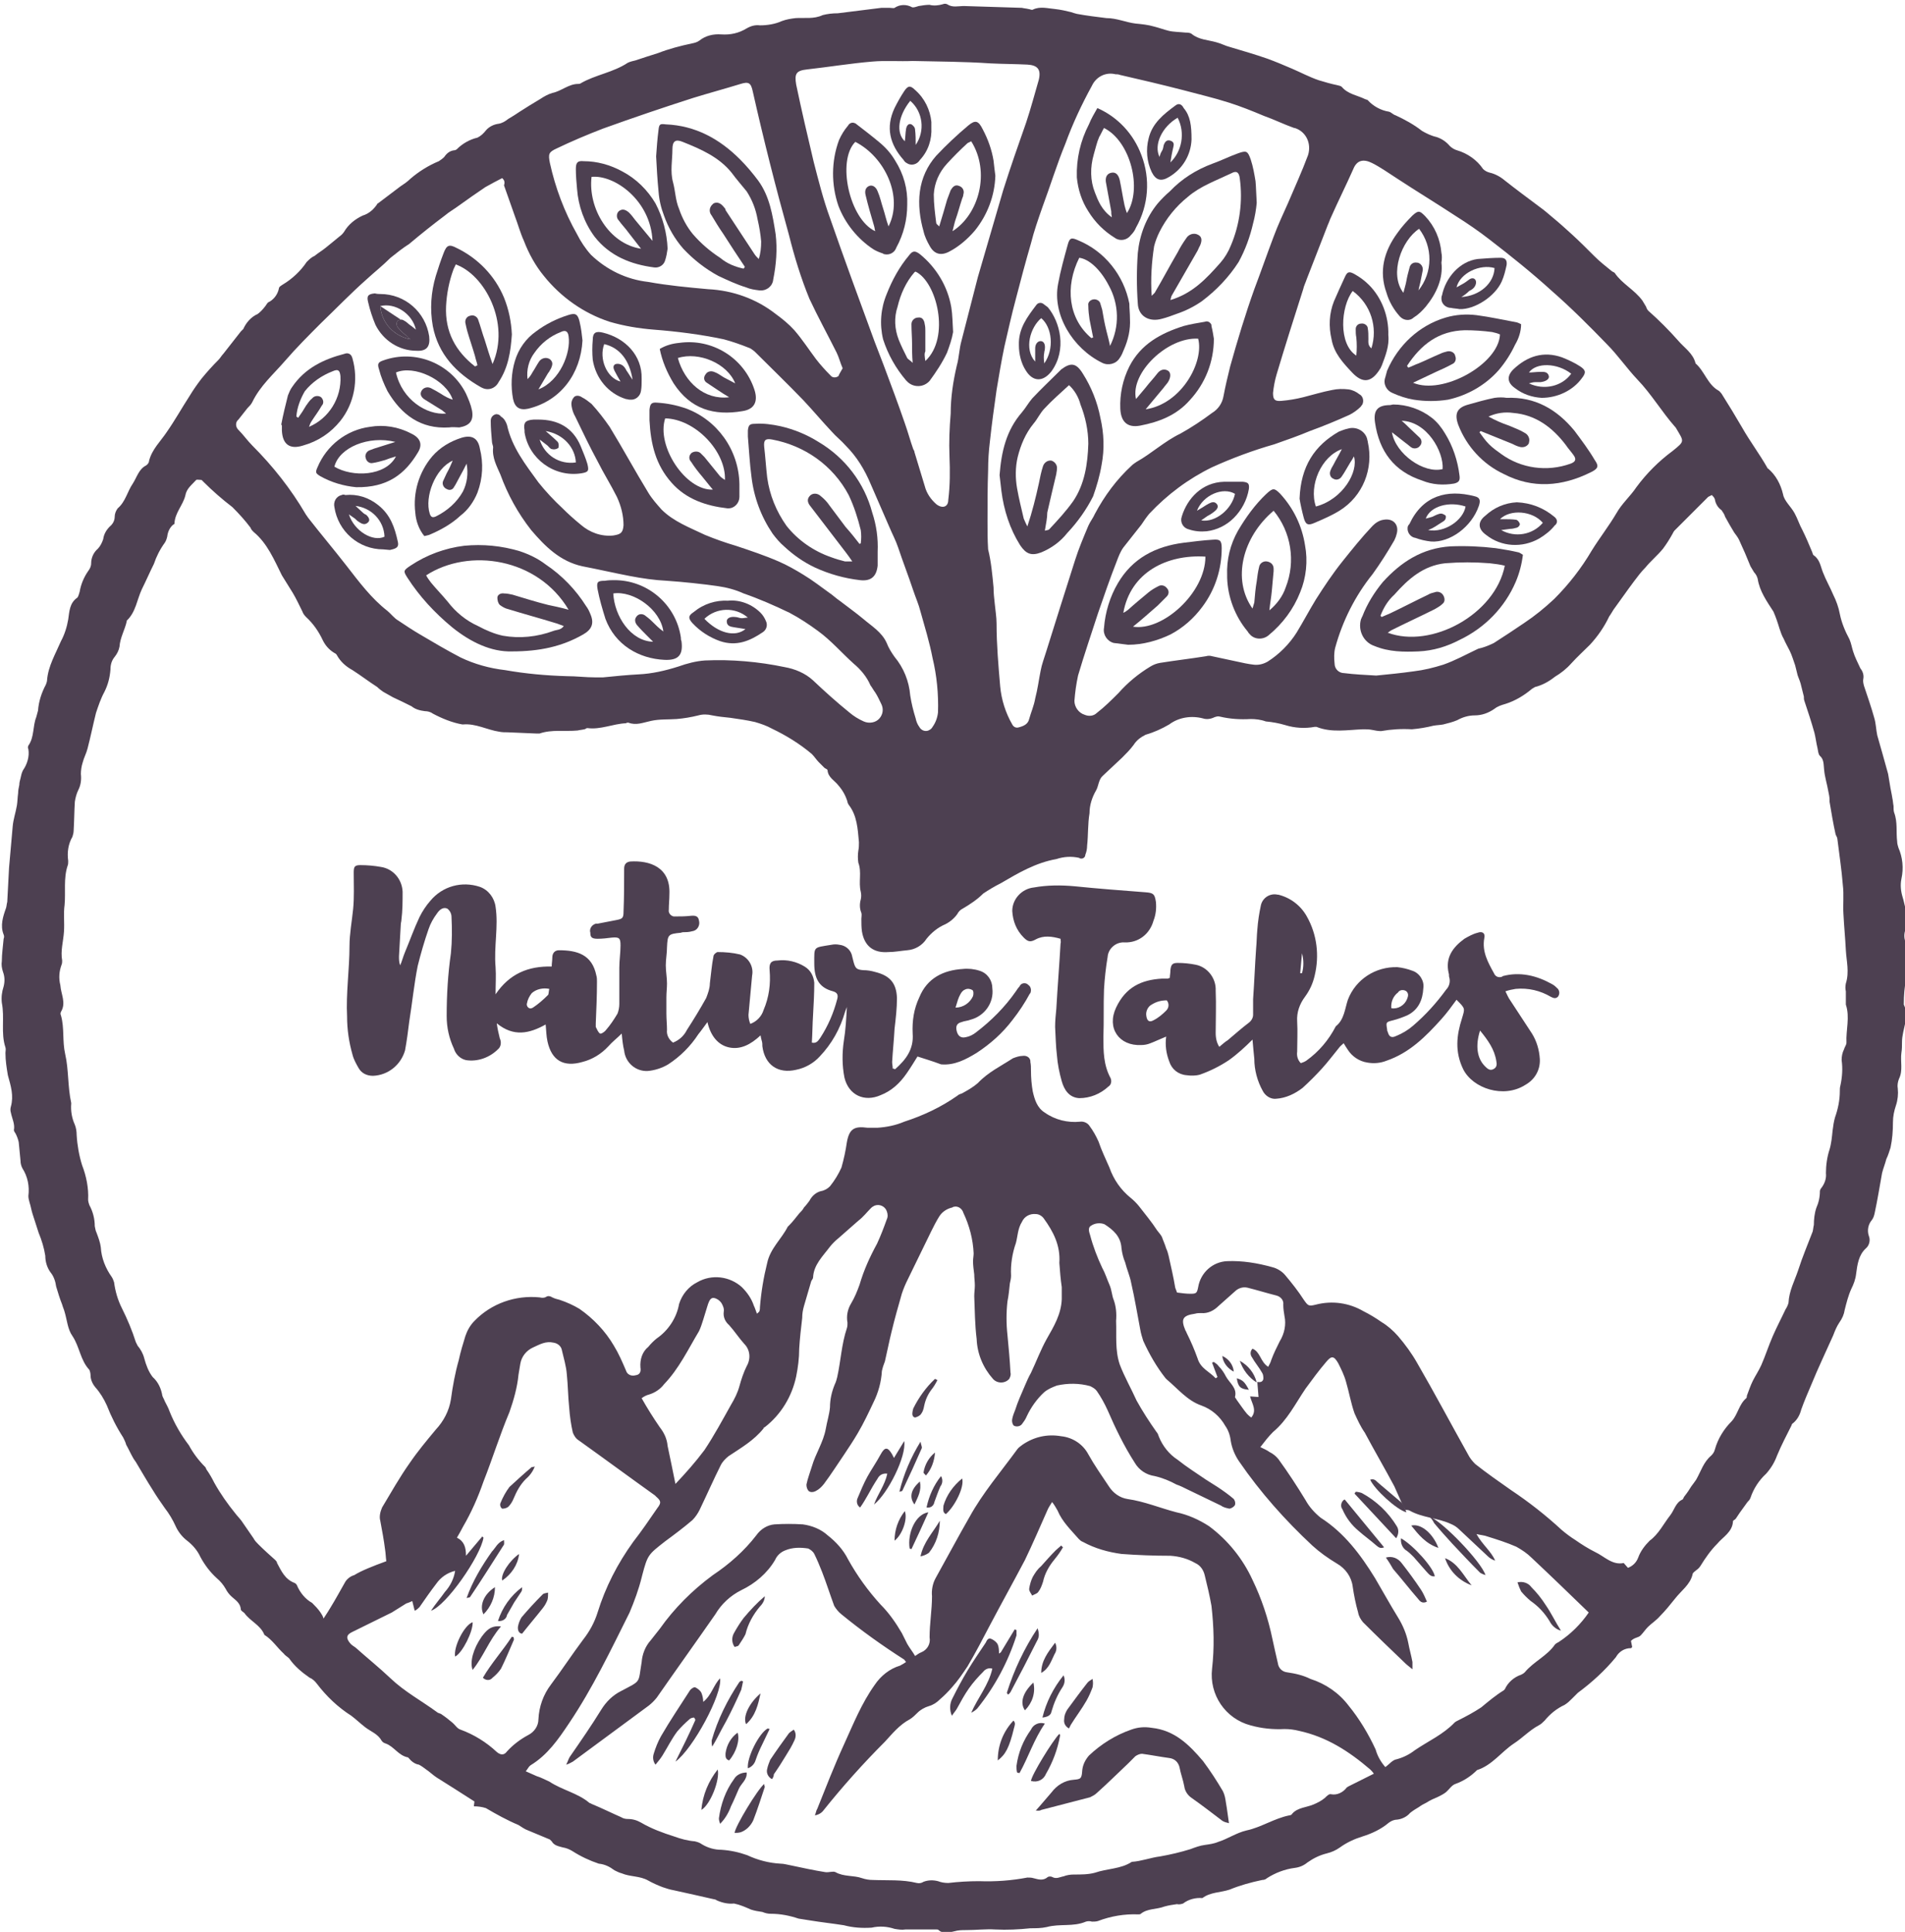 <?xml version="1.0" encoding="utf-8"?>
<!-- Generator: Adobe Illustrator 23.1.1, SVG Export Plug-In . SVG Version: 6.00 Build 0)  -->
<svg version="1.1" id="Layer_1" xmlns="http://www.w3.org/2000/svg" xmlns:xlink="http://www.w3.org/1999/xlink" x="0px" y="0px"
	 viewBox="0 0 315.6 320" style="enable-background:new 0 0 315.6 320;" xml:space="preserve">
<style type="text/css">
	.st0{fill:#4D4051;}
</style>
<title>logotype-dark</title>
<g>
	<path class="st0" d="M270.2,271.8l0.2,1c-0.1,0.1-0.1,0.2-0.2,0.2c-1.1,0-2,0.6-2.5,1.5c-1.8,2.2-4,4.2-6.3,5.9
		c-0.3,0.3-0.6,0.6-0.9,0.9c-0.4,0.4-0.8,0.8-1.3,1.1c-1.3,0.6-2.4,1.5-3.3,2.6c-0.3,0.3-0.6,0.6-1,0.8c-1.5,0.8-2.7,2.1-4.1,3
		c-2.1,1.4-3.6,3.6-6.1,4.4c-1,1-2.2,1.8-3.6,2.3c-0.6,0.2-1,0.9-1.6,1.4c-0.4,0.3-0.8,0.5-1.2,0.7c-0.7,0.3-1.4,0.6-2,1
		c-0.4,0.2-0.8,0.4-1.2,0.7c-0.5,0.3-1,0.6-1.5,1c-0.5,0.6-1.3,1-2.1,1.1c-0.5,0-1,0.2-1.4,0.5c-1.3,1.1-2.8,1.8-4.4,2.3
		c-1.3,0.4-2.6,1-3.7,1.8c-0.7,0.5-1.4,0.8-2.2,1c-1.2,0.3-2.2,0.8-3.2,1.5c-0.6,0.5-1.3,0.8-2.1,0.9c-1.6,0.2-3.2,0.8-4.6,1.7
		c-0.2,0.2-0.5,0.3-0.8,0.3c-1.9,0.4-3.7,0.9-5.4,1.6c-1.5,0.5-3.2,0.4-4.5,1.4c-1.1-0.1-2.3,0.2-3.2,0.9c-0.3,0.1-0.7,0.2-1,0.1
		c-0.7,0.1-1.4,0.2-2.1,0.4c-1.3,0.5-2.8,0.3-3.9,1.2c-0.1,0.1-0.3,0.1-0.4,0.1c-2.3-0.1-4.6,0.3-6.7,1.1c-0.3,0.1-0.7,0.1-1,0.1
		c-0.3-0.1-0.7-0.1-1,0c-2.1,0.9-4.3,0.3-6.5,0.9c-0.9,0.2-1.8,0.2-2.7,0.2c-1.9,0.2-3.9,0.3-5.8,0.2c-1.6-0.1-3.2,0.1-4.8,0.1
		c-0.7,0-1.3,0-2,0.2c-0.9,0.2-1.8,0.5-2.6-0.2c-0.1-0.1-0.2-0.1-0.3-0.1H150c-0.6,0.1-1.2,0-1.8-0.1c-1.2-0.4-2.5-0.5-3.8-0.2
		c-1.6,0.1-3.1,0-4.6-0.4c-1.9-0.3-3.8-0.5-5.6-0.8c-0.7-0.1-1.3-0.2-1.9-0.3c-1.5-0.5-3-0.8-4.6-0.8c-0.5,0-0.9-0.1-1.4-0.3
		c-0.7-0.1-1.3-0.2-1.9-0.4c-0.9-0.4-1.8-0.8-2.8-1c-0.9,0.1-1.9-0.1-2.8-0.5c-0.2-0.1-0.3-0.2-0.5-0.2c-2.2-0.5-4.4-1-6.7-1.5
		c-0.6-0.1-1.2-0.3-1.8-0.5c-0.8-0.3-1.7-0.7-2.4-1.1c-1.4-0.8-3-0.6-4.4-1.2c-0.4-0.1-0.8-0.3-1.2-0.5c-0.8-0.6-1.6-1-2.6-1.1
		c-1.5-0.5-3-1.2-4.4-2.1c-0.5-0.3-1-0.5-1.6-0.6c-0.7-0.2-1.4-0.3-1.8-1c-0.1-0.1-0.2-0.2-0.3-0.3c-1.2-0.5-2.4-1-3.6-1.5
		c-0.6-0.2-1.1-0.6-1.6-0.9c-1.9-0.8-3.7-1.8-5.4-2.8c-0.6-0.2-1.3-0.3-2-0.3l0.1-0.8c-2.2-1.4-4.2-2.7-6.3-4
		c-0.6-0.4-1.1-0.9-1.7-1.3c-0.4-0.3-0.8-0.6-1.2-0.8c-0.7-0.1-1.3-0.6-1.7-1.1c0,0-0.1-0.1-0.1-0.1c-1.6-0.3-2.3-1.8-3.7-2.3
		c-0.3-0.1-0.5-0.2-0.7-0.5c-0.6-1.1-1.8-1.5-2.7-2.2s-1.5-1.3-2.3-1.9c-2.2-1.4-4.1-3.2-5.7-5.3c-0.3-0.4-0.7-0.8-1.2-1
		c-1.3-0.9-2.5-1.9-3.4-3.2c-0.3-0.3-0.7-0.5-0.9-0.8c-1.1-1-1.9-2.3-3.2-3.1c-0.6-1.6-2.4-2.3-3.3-3.6c-0.2-0.2-0.6-0.4-0.6-0.6
		c-0.1-1.2-1-1.6-1.7-2.3c-0.3-0.3-0.6-0.7-0.8-1.1c-0.4-0.7-0.9-1.3-1.5-1.8c-1.1-1-2-2.2-2.7-3.5c-0.5-1.1-1.3-2-2.2-2.7
		c-0.8-0.6-1.5-1.5-1.9-2.4c-0.5-1.1-1.1-2.1-1.8-3c-0.7-1-1.4-2-2-3c-0.9-1.4-1.7-2.8-2.6-4.3c-0.2-0.4-0.5-0.7-0.7-1.1
		c-0.4-0.7-0.7-1.4-1.1-2.1c-0.1-0.4-0.3-0.8-0.5-1.2c-1.1-1.7-2-3.5-2.7-5.3c-0.5-1.1-1.1-2.1-1.9-3c-0.5-0.6-0.8-1.3-0.8-2
		c0-0.3-0.1-0.7-0.2-0.9c-1.5-1.6-1.6-3.8-2.8-5.6c-0.8-1.1-0.9-2.7-1.3-4c-0.1-0.4-0.3-0.8-0.4-1.2c-0.4-1-0.7-2-1-3
		c-0.1-0.8-0.4-1.7-0.9-2.3c-0.6-0.8-0.9-1.8-0.9-2.8c-0.2-1.3-0.6-2.6-1.1-3.8c-0.3-1-0.7-2.1-1-3.1c-0.2-0.6-0.3-1.3-0.5-1.9
		c-0.1-0.4-0.2-0.7-0.2-1.1c0.2-1.6-0.1-3.2-1-4.6c-0.2-0.4-0.3-0.8-0.3-1.2c-0.1-1-0.2-2.1-0.3-3.1c-0.1-0.5-0.3-1-0.5-1.4
		c-0.1-0.2-0.3-0.4-0.3-0.6c0.2-1-0.3-1.9-0.5-2.9c-0.1-0.3-0.1-0.7,0-1c0.5-1.8,0-3.4-0.5-5.2c-0.2-1.2-0.4-2.4-0.4-3.7
		c0-0.3,0.1-0.6,0-0.9c-0.8-2.4-0.1-4.9-0.6-7.4c-0.1-0.9,0-1.8,0.3-2.7c0.2-0.8,0.2-1.6-0.1-2.4c-0.2-0.6-0.3-1.2-0.2-1.8
		c0-1.2,0.2-2.5,0.3-3.7c0.1-0.2,0.1-0.5,0-0.7c-0.6-1.5-0.1-3,0.4-4.4c0.1-0.3,0.1-0.7,0.2-1c0.1-1.9,0.2-3.8,0.3-5.7
		c0.2-2.3,0.4-4.5,0.6-6.8c0.1-1.2,0.5-2.3,0.7-3.5c0.1-0.6,0.1-1.3,0.2-2c0-0.5,0.1-0.9,0.2-1.4c0-0.4,0.1-0.7,0.2-1.1
		c0.1-0.5,0.2-0.9,0.4-1.3c0.7-1,1.1-2.3,0.9-3.5c-0.1-0.2-0.1-0.4,0-0.6c1-1.4,0.7-3.2,1.3-4.7c0.1-0.4,0.2-0.7,0.3-1.1
		c0.1-1.5,0.6-3,1.3-4.3c0.1-0.3,0.2-0.5,0.2-0.8c0.2-2.3,1.4-4.3,2.3-6.4c0.6-1.1,1-2.4,1.2-3.6c0.2-1.3,0.2-2.7,1.5-3.6
		c0.2-0.2,0.3-0.7,0.4-1c0.2-1.2,0.7-2.4,1.4-3.4c0.3-0.4,0.5-0.8,0.5-1.3c0-0.9,0.4-1.8,1.1-2.4c0.4-0.4,0.7-1,0.9-1.6
		c0.1-0.8,0.5-1.5,1.1-2.1c0.5-0.4,0.8-1,0.8-1.6c0-0.5,0.2-1,0.5-1.4c1.3-1.1,1.6-2.8,2.5-4.1c0.7-1.1,1-2.4,2.2-3
		c0.3-0.2,0.5-0.5,0.5-0.8c0.5-1.9,1.9-3.2,2.9-4.7c1.4-2,2.5-4,3.8-6c0.6-1,1.3-2,2-2.9c0.9-1.1,1.8-2.1,2.8-3.1
		c0.3-0.3,0.5-0.7,0.8-1l2.9-3.7c0.1-0.1,0.3-0.3,0.4-0.4c0.5-1.1,1.3-2,2.4-2.5c0.4-0.3,0.8-0.7,1.1-1.1c0.2-0.2,0.4-0.6,0.6-0.8
		c0.9-0.4,1.6-1.3,1.8-2.3c0-0.3,0.4-0.5,0.7-0.7c1.5-0.9,2.9-2.2,3.9-3.7c0.4-0.4,0.8-0.8,1.3-1c0.6-0.5,1.3-0.9,1.9-1.4
		s1.5-1.2,2.2-1.8c0.3-0.2,0.6-0.5,0.8-0.8c0.7-1.2,1.8-2.1,3.1-2.7c1-0.3,1.8-1,2.4-1.9c0,0,0-0.1,0.1-0.1l3.7-2.8
		c0.6-0.4,1.2-0.8,1.7-1.3c1.4-1.2,3-2.2,4.7-2.9c0.3-0.2,0.6-0.4,0.9-0.7c0.4-0.6,0.9-1,1.6-1.1c0.2,0,0.4-0.1,0.5-0.2
		c0.9-0.9,2.1-1.6,3.4-1.9c0.6-0.3,1-0.7,1.4-1.2c0.5-0.6,1.3-1,2.1-1.1c0.6-0.1,1.1-0.4,1.6-0.8c0.7-0.4,1.3-0.8,1.9-1.2
		c1.1-0.7,2.2-1.4,3.4-2.1c0.6-0.4,1.3-0.8,2-1c1.5-0.3,2.7-1.5,4.3-1.5c0.1,0,0.3,0,0.4-0.1c2.4-1.4,5.4-1.8,7.8-3.4
		c0.4-0.2,0.9-0.3,1.3-0.4c1.2-0.4,2.4-0.8,3.7-1.2c1.8-0.7,3.7-1.2,5.6-1.6c0.5-0.1,0.9-0.2,1.3-0.5c1-0.8,2.3-1.1,3.6-1
		c1.5,0.1,2.9-0.2,4.2-1c0.7-0.4,1.4-0.6,2.2-0.5c1.2,0,2.5-0.2,3.6-0.7c0.8-0.3,1.5-0.4,2.3-0.5c1.5-0.1,3,0.2,4.5-0.5
		c0.8-0.2,1.6-0.3,2.5-0.3c2.4-0.3,4.8-0.6,7.2-0.9c0.5,0,0.9,0,1.4,0c0.3,0,0.7,0.1,0.8,0c0.9-0.6,2-0.6,2.9-0.1
		c0.3,0.1,0.7-0.1,1.1-0.2c0.6-0.1,1.2-0.2,1.8-0.2c0.7,0.2,1.5,0.1,2.2-0.1c0.2-0.1,0.5-0.1,0.7,0c0.9,0.6,1.8,0.3,2.8,0.3
		c3.2,0.1,6.4,0.2,9.6,0.3c0.4,0.1,0.7,0.1,1.1,0.2c0.2,0,0.5,0.2,0.7,0.1c1.2-0.6,2.5-0.2,3.7-0.1c0.9,0.1,1.8,0.3,2.6,0.5
		c0.3,0.1,0.6,0.2,1,0.3c1.6,0.3,3.3,0.5,4.9,0.7c1.7,0,3.2,0.7,4.8,0.9c1,0.1,2.1,0.2,3.1,0.5c0.8,0.2,1.6,0.5,2.4,0.7
		s1.9,0.2,2.8,0.3c0.3,0,0.7,0,1,0.2c1.2,1,2.7,1,4.1,1.4c0.8,0.2,1.5,0.6,2.3,0.8c2,0.6,4.1,1.2,6.1,1.9c1.4,0.5,2.8,1.1,4.2,1.7
		s2.9,1.4,4.4,1.9c1,0.3,2,0.6,3,0.8c0.3,0.1,0.6,0.1,0.8,0.3c1,1.2,2.6,1.4,3.8,2c0.2,0.1,0.4,0.1,0.5,0.2c0.9,1,2.2,1.7,3.5,1.9
		c0.4,0.1,0.7,0.5,1.1,0.6c1.5,0.7,3,1.5,4.4,2.6c0.7,0.4,1.5,0.8,2.4,1c0.9,0.3,1.6,0.8,2.2,1.5c0.3,0.3,0.8,0.6,1.2,0.7
		c1.7,0.5,3.3,1.6,4.3,3.1c0.3,0.3,0.7,0.5,1.1,0.6c0.9,0.2,1.8,0.7,2.5,1.3c1.9,1.5,3.8,2.9,5.8,4.4c0.7,0.5,1.4,1.1,2.1,1.7
		c1.1,0.9,2.2,1.9,3.3,2.9c1.2,1.1,2.4,2.3,3.6,3.5c0.9,0.9,1.9,1.7,2.9,2.5c0.1,0.1,0.4,0.2,0.5,0.3c1.2,1.8,3.3,2.8,4.6,4.6
		c0.2,0.3,0.4,0.7,0.6,1c0.1,0.3,0.2,0.5,0.4,0.7c1.7,1.5,3.4,3.2,4.9,4.9c1,1.2,2.5,2.1,2.9,3.8c1.5,1.3,2,3.5,3.8,4.5
		c0.2,0.1,0.3,0.3,0.5,0.5c1.2,1.9,2.3,3.7,3.4,5.6c1.3,2.3,2.9,4.4,4.2,6.7c0,0,0,0.1,0.1,0.1c1.3,1.1,2.1,2.6,2.5,4.3
		c0.2,1.1,1.3,2,1.9,3.1c0.5,0.9,0.8,1.9,1.3,2.8c0.6,1.2,1.1,2.4,1.6,3.6c0.1,0.2,0.1,0.5,0.3,0.6c1,0.7,1.1,1.8,1.5,2.8
		c0.5,1.3,1.2,2.5,1.7,3.7c0.5,1,0.9,2.1,1.1,3.2c0.3,1.5,0.9,2.9,1.6,4.2c0.3,0.7,0.4,1.4,0.6,2c0.3,1,0.8,1.9,1.2,2.8
		c0.4,0.5,0.6,1.1,0.5,1.7c-0.1,0.4,0,0.8,0.1,1.2c0.6,1.8,1.2,3.5,1.7,5.3c0.3,1,0.3,2,0.5,2.9c0.6,2.1,1.2,4.2,1.8,6.4
		c0.1,0.6,0.2,1.2,0.3,1.8c0.1,0.7,0.3,1.5,0.4,2.2c0.1,0.4,0.1,0.8,0.2,1.3c0,0.4,0,0.8,0.1,1.1c0.6,1.6,0.3,3.2,0.5,4.8
		c0,0.3,0.1,0.7,0.2,1c0.7,1.6,0.9,3.4,0.5,5.2c-0.2,1-0.1,2,0.2,3c0.2,0.6,0.3,1.3,0.5,1.9c0.3,1.1,0.3,2.3,0,3.4
		c-0.3,0.8-0.3,1.6,0.1,2.4c0.1,0.2,0.2,0.4,0.1,0.5c-0.7,1.7,0.5,3.5-0.1,5.3c-0.3,1.4-0.4,2.8-0.4,4.2c0,0,0,0.1,0,0.1
		c1,2.1-0.3,4.1-0.3,6.2c0,0.6,0,1.2-0.1,1.8c-0.2,1.4,0.3,2.9-0.4,4.3c-0.2,0.5-0.3,1.1-0.2,1.6c0.1,0.9,0,1.9-0.3,2.8
		c-0.3,0.9-0.5,1.8-0.5,2.8c0,1.4-0.1,2.8-0.4,4.2c-0.2,0.6-0.4,1.3-0.7,1.9c-0.2,0.8-0.5,1.5-0.7,2.3c-0.2,1.1-0.4,2.2-0.6,3.4
		s-0.4,2.1-0.6,3.1c-0.1,0.5-0.2,0.9-0.5,1.3c-0.6,0.7-0.8,1.7-0.5,2.6c0.3,0.7,0.1,1.6-0.5,2.1c-1.2,1.1-1.4,2.7-1.6,4.2
		c-0.1,0.9-0.4,1.7-0.8,2.5c-0.5,1.1-0.8,2.3-1.1,3.5c-0.1,0.7-0.4,1.4-0.9,2.1c-0.4,0.6-0.7,1.3-1,2.1c-1.2,2.7-2.5,5.4-3.6,8.1
		c-0.6,1.4-1.2,2.8-1.7,4.2c-0.2,0.8-0.6,1.6-1.3,2.2c-0.2,0.1-0.3,0.3-0.3,0.4c-0.8,1.6-1.7,3.3-2.4,5c-0.4,1.1-1,2.1-1.8,3
		c-1.2,1.1-2.1,2.5-2.6,4c-0.1,0.3-0.3,0.5-0.5,0.7l-1.3,1.8c-0.2,0.3-0.4,0.6-0.6,0.9s-0.5,0.3-0.5,0.5c-0.1,1.8-1.7,2.6-2.6,3.7
		c-1.1,1.1-2,2.4-2.8,3.7c-0.2,0.3-0.4,0.5-0.7,0.7c-0.2,0.2-0.6,0.4-0.6,0.7c-0.4,1.7-1.9,2.7-2.9,4c-0.8,1-1.6,2-2.5,2.9
		c-0.6,0.7-1.4,1.2-2,1.8c-0.4,0.4-0.8,1-1.2,1.4S270.8,271.2,270.2,271.8z M208.3,228.9c0.5,0.1,0.9,0,1-0.5c0-0.3,0-0.7-0.2-1
		c-0.5-0.9-1.2-1.7-1.7-2.6c-0.3-0.4-0.3-1,0.1-1.4c1.3,0.5,1.3,2.2,2.6,3c0.2-0.4,0.4-0.7,0.5-1.1c0.4-1.1,0.9-2.1,1.4-3.1
		c0.8-1.3,1.1-2.8,0.8-4.2c-0.1-0.6-0.2-1.2-0.2-1.9c0.1-0.7-0.4-1.3-1.1-1.5c-1.6-0.4-3.2-0.9-4.8-1.3c-0.8-0.2-1.6,0.1-2.1,0.6
		c-0.9,0.8-1.8,1.6-2.7,2.4c-0.8,0.8-1.8,1.3-2.9,1.2c-0.3,0-0.7,0-1,0.1c-2.1,0.3-2.4,0.9-1.6,2.8c0.1,0.1,0.1,0.2,0.2,0.4
		c0.7,1.4,1.3,2.8,1.8,4.2c0.5,1.7,2,2.2,3,3.3l0.3-0.2l-0.9-2.4l0.3-0.1c0.3,0.2,0.6,0.4,0.8,0.7c0.5,0.5,0.9,1.1,1.2,1.7
		c0.6,1.1,1.9,1.9,1.5,3.4c0,0.1,0.2,0.3,0.3,0.5c0.6,0.8,1.1,1.6,1.7,2.3c0.2,0.2,0.4,0.4,0.7,0.6c1-1.2,0.1-2.3-0.2-3.5l1.4,0.1
		l-0.2-2.5L208.3,228.9z M232.2,248.9c-0.4-0.9-0.8-1.8-1.2-2.7c-1.6-3-3.3-5.9-4.9-8.9c-0.7-1-1.2-2.1-1.7-3.2
		c-0.6-1.7-0.9-3.5-1.4-5.2c-0.3-1.1-0.8-2.1-1.3-3.1c-0.7-1.2-1.1-1.3-2-0.2c-1.2,1.4-2.3,2.9-3.4,4.4c-1.7,2.5-3,5.2-5.4,7.2
		c-0.8,0.8-1.4,1.6-2.1,2.5c0.6,0.3,1.1,0.5,1.5,0.8c0.6,0.3,1.1,0.7,1.5,1.2c1.6,2.2,3.1,4.5,4.5,6.8c0.6,1.1,1.5,2.1,2.5,2.9
		c3.9,2.5,6.6,6.1,9,10c1.3,2.2,2.5,4.4,3.8,6.5c0.8,1.3,1.4,2.7,1.7,4.2c0.2,1.1,0.5,2.1,0.7,3.2c0,0.4,0,0.8,0,1.2
		c-0.6-0.5-0.9-0.7-1.2-1c-2.3-2.2-4.7-4.5-7-6.8c-0.4-0.5-0.7-1-0.8-1.6c-0.4-1.4-0.7-2.9-0.9-4.3c-0.2-1.6-1.2-3-2.6-3.8
		c-1.5-0.9-2.9-1.9-4.1-3c-4.5-4.2-8.6-8.8-12.1-13.9c-0.7-1-1.2-2.2-1.4-3.4c-0.1-0.9-0.4-1.8-0.9-2.5c-0.9-1.6-2.3-2.8-4-3.4
		c-2.3-0.8-3.9-2.8-5.7-4.3c-0.1-0.1-0.1-0.1-0.2-0.2c-1.5-1.9-2.7-4-3.7-6.2c-0.2-0.6-0.4-1.3-0.5-1.9c-0.5-2.6-0.9-5.1-1.5-7.7
		c-0.2-1.1-0.7-2.2-1-3.4c-0.3-0.7-0.5-1.5-0.6-2.3c-0.1-2-1.4-3.1-2.8-4c-0.7-0.3-1.6-0.2-2.2,0.2c-0.6,0.3-0.4,1-0.2,1.6
		c0.5,1.9,1.2,3.7,2,5.4c0.5,0.9,0.8,1.9,1.2,2.8s0.4,1.8,0.7,2.5c0.4,1.1,0.5,2.3,0.4,3.5c0.1,2.4-0.2,4.8,0.6,7.2
		c0.8,2.1,1.9,4,2.8,6c1,1.8,2.1,3.5,3.3,5.2c0.2,0.2,0.3,0.5,0.4,0.8c0.6,1.5,1.7,2.9,3.1,3.8c1.5,1.2,3.1,2.2,4.7,3.3
		c0.6,0.4,1.3,0.8,1.9,1.2c0.9,0.6,1.9,1.3,2.7,2c0.2,0.3,0.3,0.6,0.2,1c-0.2,0.3-0.5,0.5-0.9,0.6c-0.5-0.1-1-0.2-1.4-0.5
		c-1.9-0.9-3.7-1.8-5.6-2.7c-0.6-0.3-1.2-0.6-1.8-0.8c-1.1-0.6-2.3-1.1-3.6-1.4c-1.4-0.2-2.6-1-3.3-2.2c-1.8-2.8-3.2-5.7-4.5-8.7
		c-0.5-1.1-1.1-2.2-1.8-3.2c-0.3-0.4-0.7-0.6-1.1-0.8c-1.8-0.5-3.7-0.5-5.5-0.1c-0.8,0.3-1.5,0.6-2.1,1.1c-1.2,1.1-2.2,2.5-2.9,4
		c-0.2,0.5-0.5,0.9-0.8,1.3c-0.3,0.4-1,0.5-1.4,0.2c0,0,0,0,0,0c-0.2-0.3-0.3-0.7-0.2-1.1c0.1-0.5,0.3-1,0.5-1.5
		c0.2-0.6,0.4-1.2,0.7-1.9s0.6-1.4,0.9-2.1s0.6-1.4,1-2.1c0.9-1.9,1.6-3.8,2.6-5.6c1.2-2.1,2.4-4.1,2.5-6.6c0-0.7,0-1.3,0-2
		c-0.2-1.3-0.3-2.7-0.4-4c0.2-2.9-1-5.2-2.6-7.4c-0.3-0.4-0.8-0.7-1.3-0.7c-1-0.1-1.9,0.4-2.3,1.3c-0.7,1.1-0.7,2.4-1,3.5
		c-0.6,1.7-0.9,3.6-0.8,5.4c0,0.4-0.1,0.9-0.2,1.3c-0.1,1-0.2,2-0.4,3c-0.2,1.8-0.2,3.7,0,5.5c0.2,2.1,0.4,4.2,0.5,6.2
		c0.1,0.4,0,0.7-0.2,1.1c-0.7,0.8-2,0.8-2.7,0c0,0,0,0,0,0c-1.6-1.8-2.6-4.1-2.7-6.6c-0.3-2.4-0.3-4.7-0.4-7.1
		c0-0.6,0.1-1.2,0.1-1.8c0-0.6-0.1-1.2-0.1-1.8c-0.1-0.8-0.2-1.5-0.2-2.2c0-0.4,0.1-0.9,0.1-1.3c-0.1-2.3-0.7-4.6-1.7-6.7
		c-0.2-0.7-0.9-1.2-1.6-1c-0.1,0-0.1,0-0.2,0.1c-0.9,0.2-1.7,0.7-2.2,1.5c-0.5,0.8-0.9,1.6-1.3,2.4c-1.3,2.7-2.6,5.3-3.9,8
		c-0.4,0.8-0.7,1.5-1,2.4c-0.6,2.1-1.2,4.2-1.7,6.3c-0.4,1.6-0.7,3.2-1.1,4.9c-0.2,0.5-0.4,1.1-0.5,1.6c-0.1,1.8-0.6,3.6-1.4,5.2
		c-0.8,1.7-1.6,3.4-2.6,5.1c-0.7,1.2-1.5,2.4-2.3,3.6c-1.1,1.6-2.1,3.2-3.3,4.8c-0.4,0.5-0.8,0.9-1.4,1.2c-0.4,0.2-0.8,0.2-1.1,0
		c-0.3-0.3-0.4-0.7-0.4-1.1c0.2-1,0.6-2,0.9-3c0.6-2.1,1.9-4,2.3-6.2c0.2-1.2,0.6-2.4,0.7-3.6c0-1.3,0.3-2.6,0.8-3.8
		c0.2-0.4,0.3-0.8,0.4-1.2c0.6-2.7,0.7-5.4,1.6-8.1c0.1-0.3,0.1-0.6,0.1-0.9c-0.2-1.1,0-2.2,0.6-3.2c0.6-1,1-2,1.4-3.1
		c0.7-2.4,1.7-4.6,2.9-6.8c0.6-1.3,1.1-2.6,1.6-4c0.2-0.4,0.2-0.9,0-1.4c-0.3-0.8-1.2-1.2-2-0.9c-0.2,0.1-0.4,0.2-0.6,0.4
		c-0.7,0.7-1.3,1.5-2.1,2.1c-1.1,1-2.2,1.9-3.3,2.9c-0.5,0.4-1,0.9-1.4,1.4c-1.2,1.6-2.7,3-2.8,5.1c0,0.2-0.2,0.4-0.3,0.6
		c-0.4,1.4-0.8,2.7-1.2,4.1c-0.2,0.7-0.3,1.3-0.3,2c-0.2,1.7-0.4,3.4-0.5,5.1c0,1.6-0.2,3.1-0.5,4.6c-0.7,3.3-2.5,6.3-5.2,8.4
		c-0.1,0-0.2,0.1-0.2,0.2c-1.6,2-3.7,3.2-5.8,4.6c-0.5,0.4-1,0.9-1.3,1.5c-1.2,2.4-2.3,4.9-3.5,7.4c-0.3,0.6-0.7,1.2-1.2,1.7
		c-1.4,1.2-3,2.4-4.5,3.5c-2.8,2.2-2.9,2.2-3.8,5.6c0,0.1-0.1,0.3-0.1,0.4c-0.5,2-1.2,3.9-2,5.8c-3.1,6.2-6.1,12.5-10,18.3
		c-1.8,2.7-3.6,5.3-6.4,7c-0.3,0.2-0.4,0.5-0.8,1l1.8,0.8c0.7,0.2,1.4,0.6,2.1,0.9c2.1,1.4,4.7,1.9,6.6,3.5c0.1,0.1,0.3,0.1,0.4,0.2
		c1.7,0.7,3.3,1.5,4.9,2.2c0.3,0.2,0.7,0.3,1.1,0.3c0.8,0,1.5,0.2,2.2,0.6c1.7,1,3.6,1.7,5.5,2.3c1.1,0.4,2.2,0.7,3.4,0.8
		c0.4,0.1,0.8,0.2,1.2,0.5c1,0.6,2.1,0.9,3.2,0.9c1.5,0.1,2.9,0.4,4.3,0.9c1.7,0.8,3.6,1.3,5.5,1.4c0.6,0,1.2,0.2,1.8,0.3
		c1.9,0.4,3.7,0.8,5.6,1.1c0.6,0.1,1.3-0.2,1.7,0c1.4,0.8,3,0.5,4.4,1c0.6,0.2,1.2,0.3,1.8,0.3c2.4,0.1,4.9-0.1,7.3,0.5
		c0.4,0.1,0.8,0,1.1-0.2c0.8-0.3,1.6-0.3,2.4-0.1c0.5,0.2,1.1,0.3,1.7,0.3c1.7-0.2,3.4-0.3,5.1-0.3c2.7,0.1,5.4-0.1,8-0.6
		c0.3,0,0.7,0,1,0.1c0.8,0.2,1.6,0.5,2.4-0.2c0.2-0.1,0.5-0.1,0.7,0c0.7,0.4,1.3,0,1.9-0.1c0.5-0.2,1.1-0.3,1.7-0.3
		c1.2,0,2.4,0,3.5-0.3c2-0.7,4.3-0.6,6.1-1.8c1.6-0.1,3.1-0.7,4.7-0.9c1.7-0.3,3.4-0.7,5-1.2c0.8-0.3,1.6-0.6,2.4-0.7
		c0.7-0.1,1.5-0.2,2.2-0.5c1.6-0.5,3-1.5,4.7-1.9c2.4-0.5,4.6-2,7.1-2.5c0.2,0,0.4-0.1,0.5-0.3c0.9-1,2.3-1,3.5-1.5
		c0.7-0.3,1.3-0.6,1.9-1.1c0.3-0.3,0.7-0.7,1-0.6c1,0.2,2-0.3,2.6-1.1c0.1-0.1,0.3-0.2,0.5-0.3l4-2c-0.2-0.3-0.4-0.5-0.6-0.7
		c-3.5-3-7.2-5.4-11.8-6.4c-0.8-0.2-1.6-0.3-2.4-0.3c-1.9,0.1-3.8-0.1-5.6-0.6c-4.2-1.1-6.9-5.1-6.4-9.4c0.4-3.5,0.3-6.9-0.1-10.4
		c-0.3-1.7-0.7-3.4-1.1-5c-0.2-0.9-0.7-1.7-1.6-2.1c-1.2-0.7-2.6-1.1-4.1-1.2c-2.7,0-5.4-0.1-8.1-0.3c-2.2-0.3-4.4-0.9-6.4-2
		c-0.3-0.1-0.5-0.3-0.7-0.5c-1.3-1.5-2.7-2.8-3.5-4.7c-0.3-0.5-0.5-0.9-0.9-1.4c-0.3,0.5-0.6,0.9-0.8,1.4c-1.2,2.7-2.4,5.5-3.7,8.2
		c-1.9,3.6-3.9,7.2-5.8,10.8c-1.2,2.3-2.4,4.6-3.7,6.8c-0.8,1.2-1.6,2.4-2.6,3.5c-0.6,0.7-1.3,1.4-2,2c-0.5,0.5-1.1,0.9-1.8,1.1
		c-0.7,0.2-1.4,0.6-1.9,1.1c-0.4,0.4-0.8,0.8-1.3,1.1c-1.7,0.9-2.9,2.4-4.1,3.7c-3.6,3.6-7,7.4-10.2,11.4c-0.3,0.4-0.8,0.7-1.4,0.8
		c0.2-0.5,0.2-0.8,0.4-1.1c1.4-3.5,2.8-7.1,4.4-10.6s2.9-6.8,5.1-9.9c1-1.5,2.5-2.7,4.2-3.2c0.4-0.2,0.7-0.4,1-0.6
		c-0.1-0.1-0.2-0.3-0.3-0.4c-3.6-2.3-7.1-4.8-10.4-7.5c-0.5-0.4-0.9-0.9-1.2-1.4c-0.7-1.9-1.3-3.8-2-5.6c-0.4-1-0.8-2-1.3-3
		c-0.2-0.4-0.6-0.7-1-0.9c-1.3-0.2-2.6-0.2-3.8,0.3c-0.8,0.3-1.4,0.9-1.7,1.6c-1.3,2.2-3.3,3.9-5.6,5c-1.8,0.9-3.3,2.3-4.3,4
		c-3.2,4.6-6.5,9.2-9.7,13.8c-0.4,0.5-0.8,0.9-1.3,1.3c-4.2,3.1-8.4,6.2-12.6,9.3c-0.4,0.2-0.7,0.4-1.1,0.5c0.3-0.6,0.4-1,0.6-1.3
		c1.8-2.6,3.6-5.2,5.2-7.8c0.8-1.3,1.9-2.4,3.3-3.1c3.4-1.8,2.8-1.2,3.4-4.8c0.1-1.3,0.6-2.6,1.5-3.6c0.5-0.6,1-1.3,1.5-1.9
		c2.4-3.4,5.4-6.4,8.8-8.9c2.7-1.8,5.2-4,7.2-6.6c0.7-1,1.8-1.7,3-1.8c1.6-0.1,3.1-0.1,4.7,0c1.5,0.2,3,0.8,4.1,1.8
		c1.4,1.1,2.6,2.4,3.4,4c1.5,2.7,3.3,5.2,5.4,7.5c1.4,1.4,2.5,3,3.5,4.7c0.3,0.6,0.6,1.2,0.9,1.8c0.4,0.7,0.9,1.3,1.3,2
		c0.3-0.2,0.7-0.5,1-0.6c1-0.4,1.6-1.4,1.4-2.5c0-1.1,0.1-2.3,0.2-3.4c0.1-1.1,0.2-2.3,0.2-3.4c-0.1-1,0.1-2.1,0.6-3
		c1.9-3.4,3.7-6.8,5.6-10.1c2.2-4,5.2-7.5,7.9-11.2c0.2-0.3,0.5-0.5,0.9-0.8c1.9-1.3,4.1-1.8,6.4-1.4c1.9,0.2,3.6,1.3,4.5,3
		c1,1.8,2.2,3.5,3.4,5.3c0.7,1.1,1.8,1.9,3.1,2.1c2.8,0.4,5.4,1.5,8.1,2.2c1.9,0.4,3.7,1.2,5.4,2.3c3.1,2.3,5.6,5.4,7.2,8.9
		c1.5,3.1,2.6,6.4,3.3,9.8c0.3,1.4,0.6,2.7,0.9,4c0.1,0.8,0.7,1.4,1.5,1.5c1.4,0.2,2.7,0.5,3.9,1.1c2.5,0.8,4.7,2.3,6.3,4.4
		c1.8,2.2,3.3,4.7,4.5,7.3c0.3,1.1,0.9,2.1,1.6,2.9c0.7-0.5,1.2-1.2,1.9-1.3c1.1-0.3,2.1-0.8,3-1.5c2.2-1.5,4.7-2.6,6.6-4.6
		c0.1-0.1,0.3-0.2,0.5-0.3c1.4-0.7,2.7-1.4,3.9-2.2c1.2-1,2.4-2,3.7-2.8c0.1-0.1,0.1-0.1,0.2-0.2c0.5-1.1,1.5-2,2.7-2.4
		c0.2-0.1,0.4-0.2,0.6-0.4c1.5-1.8,3.7-2.7,5-4.6c0.2-0.2,0.4-0.3,0.6-0.4c2-1.3,3.7-3,5-4.9c-3.2-3.1-6.3-6.1-9.5-9.1
		c-0.7-0.7-1.6-1.3-2.5-1.8c-1.6-0.7-3.2-1.2-4.8-1.7c-0.5-0.2-1-0.2-1.8-0.4c1,1.8,2.4,2.8,3.1,4.4c-0.4-0.1-0.9-0.4-1.2-0.7
		c-1.6-1.5-3.2-3-4.8-4.5c-0.4-0.4-0.9-0.7-1.4-0.9c-2.2-1-4.7-1-6.8-2.2c-0.2-0.1-0.5-0.1-0.7-0.1L232.2,248.9z M64,258.6
		c-0.1-0.7-0.1-1.3-0.2-1.9c-0.2-1.6-0.5-3.2-0.8-4.8c-0.2-0.7,0-1.5,0.3-2.2c1.5-2.5,2.9-5,4.6-7.4c1.3-1.9,2.8-3.7,4.3-5.5
		c1.3-1.4,2.2-3.1,2.5-5c0.3-2.2,0.7-4.4,1.3-6.5c0.3-1.4,0.7-2.7,1.1-4c0.3-0.9,0.8-1.8,1.5-2.5c2.8-2.9,6.8-4.3,10.8-3.9
		c0.4,0.1,0.8,0.1,1.1-0.1c0.3-0.2,0.7-0.1,1,0.1c0.4,0.2,0.8,0.3,1.2,0.4c1.2,0.4,2.3,0.9,3.3,1.5c2.3,1.6,4.3,3.7,5.7,6.1
		c0.8,1.3,1.4,2.7,2,4.1c0.2,0.7,0.9,1,1.6,0.8c0.8-0.1,0.9-0.7,0.8-1.3c-0.1-1.3,0.3-2.6,1.3-3.4c0.4-0.5,0.9-1,1.4-1.4
		c1.9-1.3,3.3-3.4,3.7-5.7c0.5-1.6,1.6-2.9,3-3.6c2.4-1.4,5.4-1,7.4,0.8c0.9,0.9,1.6,1.9,2,3.1c0.2,0.4,0.3,0.8,0.5,1.3
		c0.2-0.2,0.4-0.3,0.4-0.4c0.1-0.2,0.1-0.5,0.1-0.7c0.2-2.5,0.6-4.9,1.2-7.3c0.5-2.4,2.4-4,3.4-6c0.1-0.1,0.2-0.2,0.3-0.3
		c0.6-0.6,1.1-1.3,1.6-1.9c0.3-0.3,0.6-0.6,0.8-1c0.3-0.3,0.6-0.7,0.9-1.1c0.4-0.8,1.1-1.4,1.9-1.6c0.6-0.1,1.1-0.4,1.5-0.8
		c0.8-1,1.4-2,1.9-3.1c0.4-1.4,0.7-2.8,0.9-4.2c0.4-2.2,1.2-2.7,3.4-2.4c0.6,0,1.1,0,1.7,0c1.5-0.1,3-0.4,4.4-1
		c3.1-1,6.1-2.4,8.8-4.3c0.2-0.2,0.5-0.3,0.8-0.4c0.9-0.5,1.8-1,2.6-1.7c1.7-1.8,3.8-2.8,5.8-4.1c0.5-0.2,1.1-0.4,1.6-0.4
		c0.6-0.1,1.2,0.2,1.3,0.8c0,0.1,0,0.1,0,0.2c0.1,0.5,0.1,0.9,0.1,1.4c0,1.2,0.1,2.4,0.3,3.5c0.3,1.3,0.7,2.7,2,3.5
		c1.7,1.2,3.8,1.7,5.8,1.5c0.6-0.1,1.3,0.2,1.6,0.7c0.6,0.8,1.1,1.7,1.5,2.6c0.5,1.5,1.2,2.9,1.8,4.3c0.7,2,1.9,3.7,3.5,5
		c0.5,0.4,1,0.9,1.4,1.4c1,1.3,2.1,2.6,3,4c0.3,0.4,0.6,0.7,0.8,1.1c0.2,0.6,0.5,1.2,0.7,1.9c0.2,0.4,0.3,0.8,0.4,1.2
		c0.4,1.8,0.8,3.5,1.1,5.3c0.1,0.3,0.2,0.5,0.3,0.8c0.8,0.1,1.5,0.2,2.2,0.2c1,0,1.1-0.1,1.3-1.1c0.4-2.4,2.4-4.2,4.8-4.3
		c2.5-0.1,5,0.3,7.5,1c0.8,0.2,1.6,0.7,2.1,1.3c1.1,1.3,2.2,2.7,3.1,4.1c0.7,1,0.8,1.1,2,0.8c2.7-0.7,5.5-0.3,7.9,1.1
		c1,0.5,2,1.1,3,1.8c1,0.6,1.9,1.4,2.7,2.3c1.2,1.4,2.3,2.9,3.2,4.5c2.9,5,5.6,10.1,8.4,15.1c0.3,0.6,0.7,1.1,1.2,1.6
		c1.9,1.5,3.9,2.9,5.9,4.3c3,2,5.8,4.2,8.4,6.6c0.7,0.6,1.5,1.2,2.3,1.7c1,0.7,2.1,1.4,3.3,2c1.5,0.7,2.8,2.2,4.7,1.8l0.7,0.8
		c0.8-0.3,1.4-0.9,1.7-1.7c0.4-1.1,1.1-2,1.9-2.8c1.5-1.1,2.3-2.8,3.4-4.2c0.7-0.9,0.9-2.1,2-2.6c0.2-0.1,0.2-0.4,0.4-0.6
		c0.4-0.5,0.8-1.1,1.1-1.6c0.3-0.4,0.6-0.8,0.8-1.1c0.8-1.4,1.2-2.9,2.5-4c0.3-0.3,0.5-0.6,0.6-1c0.5-1.8,1.5-3.4,2.8-4.7
		c1-1.1,1.2-2.8,2.4-3.8c0.1-0.1,0.1-0.3,0.1-0.4c0.3-0.8,0.6-1.7,1-2.5s1-1.7,1.4-2.6c0.7-1.6,1.2-3.2,1.9-4.8s1.4-2.9,2.1-4.4
		c0.2-0.3,0.4-0.7,0.5-1.1c0.1-2,1-3.6,1.6-5.4c0.7-2.2,1.6-4.3,2.4-6.4c0.1-0.4,0.1-0.7,0.2-1.1c0-0.9,0.1-1.9,0.4-2.8
		c0.4-0.9,0.6-1.8,0.6-2.8c0-0.2,0.2-0.5,0.3-0.6c0.5-0.7,0.8-1.5,0.7-2.4c0-1.3,0.2-2.7,0.6-3.9c0.3-1,0.4-2.1,0.5-3.1
		c0.1-0.8,0.2-1.5,0.4-2.2c0.5-1.4,0.8-2.9,0.8-4.3c0-0.3,0-0.7,0.1-1c0.3-1.4,0.4-2.8,0.2-4.2c0-0.6,0.1-1.2,0.4-1.8
		c0.1-0.4,0.4-0.7,0.4-1.1c-0.1-2.1,0.6-4.2-0.1-6.3c0-0.3,0-0.6,0-0.8c0-0.5,0-0.9,0-1.4c-0.1-0.4-0.1-0.8,0-1.3
		c0.6-1.9,0.1-3.7,0-5.5c-0.1-2-0.3-4-0.4-6c-0.1-1.6,0.1-3.2-0.1-4.8c-0.2-2.6-0.6-5.1-0.9-7.6c0-0.3-0.2-0.5-0.3-0.8
		c-0.4-1.8-0.7-3.6-1-5.4c0-0.1,0-0.2,0-0.3c0-0.5-0.1-0.9-0.2-1.4c-0.2-1.2-0.6-2.4-0.7-3.6c-0.1-0.8,0-1.7-0.7-2.3
		c-0.3-0.3-0.3-0.9-0.4-1.3c-0.2-0.8-0.3-1.7-0.5-2.5c-0.5-1.8-1.1-3.6-1.7-5.4c-0.1-0.3,0-0.6-0.1-0.8c-0.2-0.7-0.3-1.3-0.5-2
		s-0.5-1.2-0.6-1.8c-0.1-0.4-0.2-0.8-0.3-1.2c-0.3-0.8-0.5-1.6-0.9-2.4s-0.7-1.3-1-2c-0.3-0.5-0.5-1.1-0.7-1.7c-0.3-1-0.6-1.9-1-2.8
		c-1.1-1.7-2.3-3.4-2.6-5.4c-0.1-0.4-0.3-0.8-0.6-1.1c-0.2-0.3-0.4-0.7-0.6-1c-0.6-1.5-1.2-2.9-1.9-4.4c-0.2-0.4-0.5-0.8-0.8-1.2
		c-0.5-0.8-1-1.7-1.5-2.6c-0.1-0.4-0.4-0.8-0.6-1.1c-0.6-0.4-1-1.1-1.1-1.8c-0.1-0.3-0.3-0.5-0.5-0.7c-0.2,0.1-0.4,0.2-0.6,0.3
		c-1.9,1.9-3.7,3.7-5.6,5.6c-0.1,0.1-0.2,0.3-0.3,0.5c-0.5,0.9-1,1.7-1.6,2.5c-0.9,1.1-2,2-2.9,3.1c-0.7,0.7-1.3,1.5-1.9,2.3
		c-1.2,1.6-2.3,3.2-3.4,4.7c-0.2,0.3-0.4,0.7-0.7,1.1c-0.8,1.7-1.9,3.3-3.2,4.7c-1,1-2.1,2-3.1,3.1c-0.8,0.9-1.7,1.6-2.7,2.2
		c-1,0.8-2.1,1.4-3.3,1.7c-0.2,0.1-0.3,0.2-0.5,0.3c-1.3,1.1-2.8,2-4.4,2.5c-0.7,0.2-1.3,0.4-1.8,0.8c-1,0.7-2.1,1.1-3.3,1.1
		c-1,0-2,0.3-2.9,0.8c-0.7,0.3-1.5,0.5-2.3,0.7c-0.5,0.1-1,0.1-1.6,0.2c-1.2,0.3-2.4,0.5-3.6,0.6c-1.7-0.1-3.4,0-5.1,0.3
		c-0.5,0-1-0.1-1.5-0.2c-0.5-0.1-1-0.1-1.5-0.1c-2.6,0.1-5.2,0.6-7.7-0.4c-0.1,0-0.2,0-0.3,0c-1.6,0.3-3.3,0.2-4.9-0.3
		c-1-0.3-2.1-0.5-3.2-0.6c-0.8-0.3-1.7-0.4-2.5-0.4c-1.7,0.1-3.4,0-5.1-0.4c-0.3-0.1-0.6,0-0.9,0.1c-0.6,0.3-1.3,0.4-1.9,0.2
		c-1.9-0.5-4-0.2-5.6,1c-1.2,0.7-2.5,1.3-3.9,1.7c-0.8,0.4-1.5,0.9-2,1.7c-0.6,0.8-1.2,1.4-1.9,2.1c-1.1,1-2.1,2-3.2,3
		c-0.7,0.6-0.7,1.7-1.1,2.4c-0.7,1.2-1.1,2.5-1.1,3.8c-0.3,1.8-0.2,3.6-0.4,5.4c0,0.5-0.1,1-0.3,1.5c0,0.4-0.4,0.7-0.8,0.6
		c-0.1,0-0.1,0-0.2-0.1c-1.3-0.3-2.6-0.2-3.8,0.2c-3.4,0.6-6.3,2.3-9.2,4c-1,0.5-2,1.1-2.9,1.7c-1,1-2.2,1.8-3.4,2.5
		c-0.4,0.2-0.7,0.5-0.9,0.9c-0.5,0.7-1.2,1.3-2,1.7c-1.2,0.5-2.3,1.4-3.1,2.4c-0.7,1.1-1.9,1.8-3.2,1.9c-1.1,0.1-2.1,0.3-3.1,0.3
		c-2.5,0.2-4-1-4.4-3.4c-0.1-0.7-0.1-1.4-0.1-2.1c0-0.3,0.1-0.7,0-1c-0.3-0.7-0.3-1.5-0.1-2.2c0.1-0.4,0.1-0.9,0-1.3
		c-0.4-1.6,0.2-3.2-0.4-4.8c-0.1-0.7-0.1-1.3,0-2c0.1-0.5,0.1-0.9,0.1-1.4c-0.2-2.2-0.3-4.4-1.7-6.2c-0.1-0.2-0.2-0.3-0.2-0.5
		c-0.3-1-0.8-1.9-1.5-2.7c-0.6-0.8-1.7-1.3-1.8-2.5c0-0.2-0.4-0.3-0.5-0.4c-0.3-0.3-0.7-0.7-1-1s-0.7-0.9-1.1-1.3
		c-2-1.7-4.3-3.1-6.6-4.2c-0.9-0.5-1.8-0.8-2.8-1.1c-1.3-0.3-2.7-0.5-4.1-0.7c-1-0.1-2-0.2-3-0.4c-0.8-0.2-1.6-0.2-2.3,0
		c-1.2,0.3-2.4,0.5-3.6,0.6c-1.4,0.1-2.8,0-4.2,0.3s-2.5,0.8-3.8,0.3c-0.1,0-0.3,0-0.4,0.1c-2.2,0.1-4.2,1.1-6.4,0.8
		c-0.2,0-0.3,0.2-0.5,0.2c-0.4,0.1-0.7,0.1-1.1,0.2c-2.1,0.2-4.3-0.2-6.3,0.5c-0.2,0-0.4,0-0.6,0l-4.7-0.2c-0.5,0-0.9,0-1.4-0.1
		c-2-0.3-3.9-1.4-6-1.2c0,0-0.1,0-0.1,0c-1.7-0.3-3.4-1-4.9-1.8c-0.4-0.3-0.9-0.4-1.3-0.4c-0.8-0.1-1.6-0.3-2.2-0.8
		c-1-0.5-2-1-3.1-1.5c-0.5-0.3-1.1-0.6-1.6-0.9c-0.3-0.2-0.7-0.5-1-0.8c-1.4-0.9-2.7-1.9-4.1-2.8c-1.1-0.6-2-1.4-2.6-2.5
		c-0.1-0.2-0.3-0.3-0.5-0.4c-0.8-0.5-1.4-1.2-1.8-2c-0.7-1.5-1.6-2.8-2.8-3.9c-0.3-0.3-0.5-0.6-0.6-0.9c-0.5-1-1-2.1-1.6-3.1
		s-1.2-1.9-1.8-2.9c-1.3-2.6-2.4-5.3-4.7-7.2c-0.2-0.2-0.4-0.4-0.5-0.7c-0.9-1.2-1.9-2.3-3-3.4c-1.7-1.3-3.3-2.7-4.8-4.2
		c-0.1-0.1-0.2-0.2-0.3-0.3c-0.3,0-0.8-0.1-0.9,0c-0.7,0.8-1.6,1.4-1.8,2.6c-0.4,1.6-1.7,2.8-1.8,4.6c0,0.1-0.1,0.2-0.2,0.2
		c-0.6,0.5-0.9,1.2-1,2c-0.1,0.4-0.2,0.7-0.4,1c-0.8,1.1-1.4,2.3-1.8,3.5c-0.7,1.4-1.3,2.8-2,4.2c-0.8,1.7-1,3.8-2.5,5.2
		c0,0,0,0.1,0,0.1c-0.3,1.4-1.1,2.7-1.2,4.2c-0.1,0.6-0.4,1.2-0.8,1.7c-0.5,0.6-0.7,1.3-0.7,2.1c-0.1,1.3-0.4,2.5-1,3.7
		c-0.6,1.1-1,2.3-1.4,3.5c-0.5,2-0.9,4-1.4,5.9c-0.2,0.8-0.6,1.5-0.8,2.3c-0.2,0.6-0.3,1.3-0.3,1.9c0.1,0.9,0,1.8-0.4,2.6
		c-0.3,0.6-0.5,1.3-0.6,2c-0.1,1.6-0.1,3.2-0.2,4.8c0,0.3-0.1,0.7-0.2,1c-0.7,1.2-0.9,2.6-0.7,4c0,0.3,0,0.6-0.1,0.8
		c-0.7,2.1-0.3,4.4-0.5,6.5c-0.2,1.4,0,2.9-0.1,4.4c-0.1,1.6-0.6,3.2-0.3,4.8c0,0.2,0,0.5-0.1,0.7c-0.4,1.1-0.5,2.2-0.2,3.4
		c0.1,1.5,1,2.9,0.1,4.4c-0.1,0.2-0.1,0.4,0,0.6c0.6,2.1,0.2,4.2,0.7,6.4c0.6,2.6,0.4,5.4,1,8.1c0,0,0,0.1,0,0.1
		c-0.1,1.2,0.1,2.4,0.6,3.5c0.2,0.5,0.3,1.1,0.3,1.7c0.1,1.7,0.4,3.4,0.9,5c0.7,1.8,1.1,3.8,1,5.7c0,0.3,0.1,0.6,0.2,0.9
		c0.6,1.1,0.9,2.3,0.9,3.5c0.1,0.4,0.1,0.7,0.3,1.1c0.3,0.8,0.6,1.6,0.7,2.4c0.1,1.8,0.8,3.5,1.8,4.9c0.2,0.3,0.3,0.6,0.4,0.9
		c0.2,1.5,0.6,2.9,1.3,4.3c0.9,1.8,1.7,3.7,2.3,5.6c0.1,0.2,0.2,0.4,0.3,0.6c0.5,0.6,0.9,1.3,1.1,2.1c0.3,1.1,0.7,2.2,1.4,3.1
		c0.9,0.8,1.4,1.9,1.6,3.1c0.1,0.3,0.3,0.6,0.4,0.9c0.3,0.6,0.6,1.1,0.8,1.7c0.8,2,1.9,3.9,3.2,5.6c0.7,1.3,1.6,2.5,2.7,3.6
		c0.1,0.1,0.1,0.2,0.2,0.4c0.5,0.7,0.9,1.4,1.3,2.2c1,1.8,2.2,3.5,3.5,5.1c0.3,0.4,0.7,0.8,1,1.2c0.7,1,1.3,1.9,2,2.9
		c0.2,0.4,0.5,0.7,0.8,1c0.9,0.9,1.9,1.8,2.8,2.6c0.1,0.1,0.3,0.3,0.3,0.5c0.7,1.3,1.3,2.7,2.9,3.3c0.2,0.1,0.3,0.2,0.4,0.4
		c0.5,1.2,1.4,2.3,2.5,2.9c0.5,0.5,1,1,1.4,1.6c0.2,0.3,0.4,0.6,0.5,1c0.6-0.9,0.9-1.4,1.2-1.9c0.8-1.3,1.5-2.6,2.3-4
		c0.3-0.6,0.9-1.1,1.6-1.3C59.8,260.2,61.8,259.4,64,258.6z M83.2,29.5c-1,0.5-1.9,1-2.8,1.5c-1.5,1-2.9,2-4.3,3
		c-0.8,0.6-1.7,1.1-2.4,1.7c-2,1.5-4,3.1-5.9,4.7c-1.1,0.7-2.1,1.5-3.1,2.3c-1.3,1.3-2.7,2.4-4,3.6c-2.6,2.3-5,4.8-7.5,7.2
		c-2,2-4.1,4.1-6,6.3s-4.1,4.1-5.4,6.8c-0.2,0.4-0.5,0.7-0.8,1c-0.5,0.6-1,1.3-1.5,1.9c-0.5,0.4-0.5,1.1-0.1,1.6c0,0,0,0,0.1,0.1
		c0.8,0.8,1.5,1.8,2.3,2.6c3.4,3.4,6.4,7.2,8.8,11.3c0.1,0.2,0.3,0.4,0.4,0.6c2.1,2.7,4.3,5.3,6.4,8s4.1,5.4,6.8,7.5
		c0.6,0.5,1.1,1.2,1.8,1.6c1.2,0.8,2.4,1.6,3.6,2.3c2.2,1.3,4.4,2.6,6.7,3.8c2.3,1.1,4.8,1.8,7.4,2.1c3.4,0.6,6.8,0.9,10.2,1
		c1.6,0,3.1,0.2,4.7,0.2c0.4,0,0.9,0,1.3,0c2-0.2,4-0.4,5.9-0.5c2.2-0.1,4.4-0.6,6.6-1.3c1.4-0.5,2.9-0.9,4.4-1
		c4.4-0.2,8.9,0.2,13.2,1.1c1.7,0.3,3.4,1,4.7,2.2c1.9,1.8,3.9,3.6,6,5.3c0.7,0.6,1.5,1.1,2.4,1.5c0.9,0.4,2,0.2,2.6-0.5
		c0.6-0.7,0.7-1.6,0.3-2.4c-0.3-0.6-0.6-1.3-1-1.9c-0.3-0.4-0.5-0.8-0.8-1.2c-0.6-1.4-1.6-2.6-2.8-3.6c-2-1.8-3.7-3.8-5.9-5.4
		c-1.5-1.1-3-2.1-4.7-3c-2.5-1.2-5-2.3-7.6-3.2c-1.3-0.6-2.8-1-4.2-1.2c-2.8-0.4-5.7-0.7-8.5-0.9c-2.1-0.1-4.1-0.4-6.2-0.8
		c-2.6-0.5-5.2-1.1-7.8-1.6c-3.7-0.8-6.2-3.3-8.5-6c-2.2-2.8-3.9-5.9-5.1-9.2c-0.6-1.4-1.4-2.8-1.2-4.5c0-0.3-0.2-0.6-0.2-1
		c-0.1-1.1-0.2-2.3-0.2-3.4c0-0.6,0.4-1,0.9-1.1c0.3,0,0.6,0.1,0.8,0.4c0.5,0.3,0.8,0.8,1,1.4c0.8,3.7,3.1,6.6,5.2,9.5
		c1.2,1.5,2.6,3,4,4.3c0.9,0.9,1.9,1.8,3,2.7c1.5,1.3,3.4,2,5.4,1.8c1.2-0.2,1.6-0.4,1.7-1.7c0-1.6-0.4-3.2-1.1-4.7
		c-1-2-2.2-3.9-3.2-5.9c-1.3-2.4-2.5-4.9-3.7-7.4c-0.3-0.5-0.5-1.1-0.6-1.7c-0.1-0.5,0-1,0.3-1.4c0.3-0.5,1-0.4,1.4-0.1
		c0.6,0.3,1.1,0.7,1.6,1.1c1.1,1.2,2.1,2.5,3,3.8c2.2,3.6,4.2,7.3,6.4,10.9c0.6,1,1.4,1.9,2.2,2.8c2,2,4.7,3,7.2,4.2
		c1.7,0.7,3.4,1.3,5.1,1.8c2.4,0.8,4.8,1.6,7.1,2.6c1.4,0.6,2.8,1.4,4.1,2.2c1.5,0.9,2.9,2,4.3,3c0.6,0.4,1.1,0.9,1.7,1.3
		c1.3,1,2.7,2,3.9,3c1.4,1.2,3.1,2.2,3.9,4c0.3,0.8,0.8,1.6,1.3,2.3c1.5,1.8,2.4,4,2.6,6.4c0.2,1.3,0.5,2.5,0.9,3.8
		c0.1,0.5,0.3,1,0.6,1.4c0.3,0.6,1.1,0.9,1.7,0.5c0.2-0.1,0.4-0.3,0.5-0.5c0.5-0.7,0.8-1.5,0.9-2.4c0.1-3-0.2-6.1-0.9-9
		c-0.5-2.6-1.3-5.2-2-7.7c-0.3-1.2-0.8-2.3-1.2-3.5c-0.8-2.4-1.7-4.7-2.5-7.1c-0.4-1.2-1-2.3-1.5-3.5c-1-2.3-2-4.6-3-6.9
		c-0.5-1.2-1.1-2.4-1.8-3.5c-0.7-1.1-1.5-2.1-2.4-3c-0.7-0.8-1.6-1.5-2.3-2.3c-1.6-1.7-3.1-3.5-4.7-5.2c-2.6-2.7-5.3-5.3-8-8
		c-0.2-0.2-0.5-0.4-0.8-0.6c-1.5-0.6-2.9-1.1-4.4-1.5c-3.8-0.8-7.7-1.3-11.6-1.6c-2.5-0.2-4.9-0.6-7.3-1.3
		c-4.3-1.4-8.1-4.1-10.9-7.6c-1.4-1.7-2.5-3.7-3.3-5.8c-0.6-1.3-1-2.8-1.5-4.1c-0.6-1.7-1.2-3.4-1.8-5.1
		C83.7,30.1,83.5,29.8,83.2,29.5z M228,111.9c2-0.2,4.1-0.4,6.2-0.7c1.7-0.2,3.3-0.6,4.9-1.1c2-0.7,3.8-1.7,5.7-2.6
		c0.2-0.1,0.4-0.1,0.7-0.2c0.7-0.2,1.4-0.5,2-0.8c1.7-1.1,3.4-2.2,5-3.3c1.8-1.2,3.4-2.5,5-4c2.4-2.4,4.5-5.1,6.2-8
		c1.3-2.1,2.8-4,4.1-6.2c0.9-1.6,2.3-2.8,3.3-4.3c1.7-2.3,3.7-4.3,6-6c2.1-1.7,1.9-1.5,0.5-3.9c0,0-0.1-0.1-0.1-0.1
		c-2.2-2.5-3.9-5.4-6.2-7.8c-1.8-1.9-3.3-4.1-5.1-5.9c-2.9-3-5.9-6-9.1-8.8c-3.3-3-6.8-5.8-10.3-8.5c-1.8-1.4-3.7-2.7-5.6-3.9
		c-3.2-2.1-6.5-4.1-9.7-6.2c-1.4-0.9-2.8-1.9-4.2-2.6s-2.5-0.5-3.1,1c-1.2,2.7-2.5,5.3-3.7,8c-0.2,0.4-0.3,0.8-0.5,1.2l-3.5,9
		c-0.2,0.6-0.5,1.2-0.6,1.7c-1.5,4.7-3,9.4-4.4,14.1c-0.3,1-0.5,2.1-0.6,3.1c0,1.1,0.3,1.4,1.4,1.3c1.2-0.1,2.4-0.3,3.6-0.6
		c1.6-0.4,3.2-0.9,4.8-1.2c0.9-0.2,1.8-0.2,2.7-0.1c0.7,0.1,1.3,0.4,1.8,0.8c0.6,0.3,0.8,1.1,0.5,1.7c-0.1,0.1-0.2,0.3-0.3,0.4
		c-0.5,0.5-1.2,1-1.8,1.3c-2.2,1-4.4,1.9-6.6,2.7c-1.9,0.8-3.9,1.5-5.9,2.2c-3.5,1-7,2.3-10.3,3.8c-3.9,1.9-7.4,4.5-10.4,7.7
		c-0.5,0.6-0.9,1.2-1.3,1.8c-1,1.3-2,2.5-3,3.8c-0.5,0.7-0.8,1.5-1.1,2.3c-1.1,2.8-2.1,5.7-3.1,8.6c-1.1,3.4-2.3,6.9-3.3,10.3
		c-0.3,1.4-0.5,2.8-0.6,4.2c0,1,0.7,2,1.7,2.3c0.7,0.3,1.5,0.2,2-0.3c1.3-1,2.4-2.1,3.6-3.3c1.5-1.7,3.3-3.2,5.3-4.4
		c0.5-0.3,1-0.5,1.6-0.6c2.5-0.4,5.1-0.7,7.6-1.1c0.3-0.1,0.7-0.1,1,0c1.4,0.3,2.8,0.6,4.2,0.9c0.9,0.2,1.8,0.4,2.7,0.5
		c0.8,0.1,1.6-0.1,2.3-0.5c1.9-1.2,3.6-2.9,4.8-4.8c1.1-1.8,2.1-3.7,3.2-5.5c1.4-2.2,2.8-4.3,4.4-6.3s3.2-4,5-5.9
		c0.5-0.5,1.1-0.9,1.8-1c1.6-0.3,2.6,0.8,2.2,2.3c-0.1,0.4-0.2,0.7-0.4,1.1c-1.1,1.9-2.3,3.8-3.6,5.6c-2.9,3.6-5,7.8-6.2,12.2
		c-0.2,0.8-0.2,1.7-0.1,2.6c0,0.9,0.7,1.6,1.6,1.6C224.3,111.7,226.2,111.8,228,111.9z M164.6,97.3L164.6,97.3
		c0,0.9,0.1,1.8,0.2,2.7c0.1,1.1,0.3,2.2,0.3,3.3c0,3.5,0.3,6.9,0.6,10.4c0.2,2.2,0.9,4.4,2,6.3c0.2,0.4,0.6,0.6,1,0.5
		c0.8-0.2,1.6-0.5,1.8-1.4c0.3-1.1,0.8-2.2,1-3.4c0.4-1.5,0.6-3.1,0.9-4.6c0.2-1.1,0.6-2.1,0.9-3.1c1.6-5.1,3.2-10.2,4.8-15.2
		c0.6-1.9,1.4-3.8,2.2-5.7c0.3-0.7,0.8-1.3,1.1-2c1.6-3,3.6-5.7,6.1-8c0.2-0.2,0.5-0.4,0.8-0.6c2.5-1.4,4.6-3.4,7.3-4.7
		c1.8-1,3.6-2.2,5.2-3.4c1-0.6,1.7-1.6,1.9-2.8c0.3-1.6,0.7-3.3,1.1-4.9c1.2-4.3,2.5-8.6,4-12.8c1.1-2.9,2.1-5.8,3.2-8.7
		c0.7-1.9,1.6-3.8,2.4-5.6c1.1-2.6,2.3-5.2,3.3-7.9c0.6-1.9-0.3-3.9-2.2-4.5c0,0-0.1,0-0.1,0c-1.7-0.6-3.3-1.4-5-2
		c-1.9-0.8-3.9-1.6-5.8-2.2c-2.5-0.8-5.1-1.4-7.7-2.1c-3.5-0.9-6.9-1.7-10.4-2.5c-0.2-0.1-0.5-0.1-0.7-0.1c-1.6-0.4-3.2,0.4-3.9,1.9
		c-1.7,3.1-3.2,6.3-4.4,9.6c-1.4,3.4-2.5,7-3.8,10.5c-0.7,2-1.4,4-1.9,6c-0.9,3.1-1.7,6.1-2.5,9.2c-0.7,2.6-1.3,5.3-1.9,7.9
		c-0.5,2.4-0.9,4.8-1.3,7.2c-0.4,2.8-0.8,5.7-1.1,8.5c-0.2,1.6-0.3,3.2-0.3,4.8c-0.1,2.8-0.1,5.7-0.1,8.5c0,1.5,0,3,0.1,4.6
		C164.2,93,164.4,95.2,164.6,97.3z M79.9,254.5l0.2,0.2c-0.5,3.1-6.2,11.3-8.7,12.1c0.8-1.2,1.6-2.1,2.3-3.1c0.9-1,1.5-2.2,1.7-3.5
		c-1.3,0.3-2.4,1.1-3.1,2.1c-1,1.3-1.9,2.6-2.8,3.9c-0.2,0.2-0.5,0.5-0.8,0.6l-0.4-1.6c-0.4,0.2-0.7,0.3-1,0.4
		c-0.8,0.5-1.6,1-2.4,1.5c-2.2,1.1-4.3,2.1-6.5,3.2c-1.1,0.5-1.1,1.1-0.3,2c0.2,0.2,0.5,0.4,0.8,0.6c1.9,1.7,3.9,3.3,5.8,5.1
		c2.3,2.2,5.1,3.7,7.7,5.6c0.2,0.2,0.6,0.2,0.8,0.4c0.6,0.4,1.1,0.8,1.7,1.3s0.8,1,1.4,1.2c2.2,0.8,4.3,2.1,6,3.7
		c0.6,0.5,1.2,0.6,1.7-0.1c1-1.1,2.2-2,3.5-2.7c1-0.5,1.7-1.5,1.7-2.6c0.1-2.1,0.8-4.1,2.1-5.8c1.8-2.4,3.5-5,5.3-7.4
		c1.1-1.4,1.9-2.9,2.4-4.5c1.3-4.2,3.3-8.1,5.9-11.7c1.4-1.8,2.7-3.7,4-5.6c0.7-0.9,0.6-1.2-0.2-1.9l-0.2-0.2
		c-4.2-3-8.4-6.1-12.6-9.1c-0.5-0.3-0.8-0.8-1-1.3c-0.3-1.3-0.5-2.7-0.6-4.1c-0.2-1.9-0.2-3.7-0.4-5.6c-0.1-1.3-0.5-2.6-0.8-3.9
		c-0.1-0.7-0.7-1.2-1.4-1.3c-1.3-0.3-2.3,0.3-3.4,0.8c-1.1,0.5-1.9,1.5-2.1,2.7c-0.1,0.6-0.2,1.2-0.3,1.8c-0.2,2.1-0.8,4.2-1.5,6.2
		c-1.6,3.8-2.8,7.7-4.3,11.5c-0.9,2.6-2,5.1-3.4,7.5c-0.3,0.6-0.6,1.1-1,1.8c1.2,0.6,1.5,1.6,1.5,3L79.9,254.5z M151.2,10.1
		L151.2,10.1c-2.2,0.1-4.5-0.1-6.7,0.1c-3.6,0.3-7.2,0.9-10.8,1.3c-1.8,0.2-2.1,0.7-1.8,2.5c0.9,4.3,1.9,8.6,2.9,12.8
		c0.8,3.1,1.6,6.3,2.7,9.3c2.4,6.9,4.9,13.7,7.4,20.5c0.5,1.3,1,2.6,1.5,3.9c1.2,3.2,2.4,6.4,3.5,9.6c0.5,1.4,0.9,2.9,1.4,4.3
		c0.1,0.2,0.2,0.3,0.2,0.5c0.6,1.9,1.1,3.7,1.7,5.6c0.3,1.2,1,2.2,1.9,3c1,0.8,2,0.5,2-0.7c0.3-2.4,0.3-4.8,0.2-7.2
		c-0.1-2.4,0-4.7,0.2-7.1c0-2.7,0.4-5.3,1-7.9c0.4-1.4,0.4-2.8,0.8-4.2c0.9-3.5,1.8-7,2.7-10.5c1.4-4.8,2.8-9.6,4.2-14.4
		c1.2-3.8,2.5-7.5,3.8-11.2c0.8-2.4,1.4-4.7,2.1-7.1c0.4-1.7-0.2-2.4-1.9-2.5c-2-0.1-4.1-0.1-6.1-0.2
		C159.7,10.2,155.4,10.2,151.2,10.1z M139.6,61c-0.4-0.9-0.6-1.8-1-2.6c-1.5-3-3.1-5.9-4.5-8.9c-1.4-3.4-2.5-7-3.4-10.6
		c-2.2-7.9-4.2-15.8-6-23.8c-0.3-1.4-0.7-1.6-2-1.2c-2.6,0.8-5.2,1.5-7.8,2.3c-5,1.6-10,3.3-15,5.1c-2.6,1-5.2,2.1-7.7,3.3
		c-1.3,0.6-1.4,0.9-1.1,2.4c0.9,4.1,2.4,8.1,4.5,11.8c0.6,1.2,1.4,2.4,2.3,3.4c2.6,2.5,5.9,4.1,9.5,4.5c3.3,0.6,6.6,0.9,9.9,1.2
		c4.1,0.2,8,1.6,11.2,4.1c1.1,0.8,2.2,1.7,3.1,2.7c1.3,1.5,2.4,3.2,3.6,4.8c0.7,0.9,1.5,1.8,2.4,2.7c0.3,0.4,0.9,0.4,1.3,0.1
		c0,0,0,0,0,0C139.1,61.8,139.4,61.4,139.6,61z M111.9,245.8c1.7-1.8,3.3-3.6,4.8-5.6c1.6-2.4,3-5,4.4-7.5c0.6-1,1.1-2,1.4-3.1
		c0.3-1.1,0.7-2.3,1.2-3.3c0.7-1.2,0.6-2.7-0.4-3.7c-0.9-1-1.6-2.1-2.5-3.1c-0.7-0.6-1-1.4-0.9-2.2c0.1-0.5-0.1-1-0.4-1.5
		c-0.3-0.4-0.7-0.7-1.2-0.8c-0.6-0.1-0.8,0.5-1,1c-0.3,0.9-0.5,1.7-0.8,2.6c-0.2,0.6-0.4,1.3-0.7,1.9c-1.8,3-3.3,6.2-5.8,8.8
		c-0.6,0.8-1.5,1.4-2.5,1.7c-0.4,0.1-0.8,0.3-1.2,0.6c0.9,1.6,1.9,3.2,3,4.8c0.7,0.9,1.2,1.9,1.3,3.1
		C111,241.3,111.4,243.4,111.9,245.8z"/>
	<path class="st0" d="M232.5,249.3l0.5,1.2c-1.6-0.4-5.3-3.8-6-5.4c0.6-0.2,0.9,0.1,1.2,0.4c0.9,0.8,1.8,1.5,2.7,2.3l1.3,1.1
		L232.5,249.3z"/>
	<path class="st0" d="M152,175c-0.5,0.8-1.1,1.8-1.8,2.8c-1.1,1.6-2.5,2.9-4.3,3.6c-2.7,1.2-5.3,0-6-2.9c-0.4-2-0.4-4.1-0.1-6.1
		c0.3-1.8,0.4-3.7,0.5-5.6c-0.1,0.3-0.2,0.5-0.3,0.8c-0.8,2.8-2.2,5.3-4.2,7.4c-1,1.1-2.4,1.9-3.9,2.2c-3,0.7-5.2-0.8-5.6-3.9
		c0-0.3,0-0.6-0.1-0.9s-0.1-0.4-0.2-0.9c-1.6,1.5-3.3,2.4-5.2,2s-3.1-2-3.6-4.2c-0.6,0.8-1,1.4-1.5,2c-1.3,2-3,3.7-5,5
		c-1,0.6-2.2,1-3.4,1.1c-2,0.1-3.7-1.4-3.9-3.4c-0.2-0.8-0.3-1.7-0.4-2.8c-0.8,0.8-1.6,1.4-2.2,2.1c-1.2,1.3-2.7,2.2-4.3,2.6
		c-3.1,0.9-5.1-0.2-5.8-3.4c-0.2-0.9-0.2-1.8-0.3-2.8c-2.7,1.5-5.3,2.1-8.1-0.2c0.1,0.8,0.3,1.7,0.5,2.5c0.3,0.6,0.2,1.4-0.3,1.8
		c-1.4,1.4-3.4,2.1-5.3,1.8c-0.9-0.2-1.7-0.9-2-1.9c-0.8-1.7-1.2-3.5-1.2-5.4c0-3.5,0.2-6.9,0.7-10.4c0.2-2,0.2-4,0.1-6
		c0-0.6-0.3-1.1-0.7-1.4c-0.7-0.3-1.3,0.2-1.7,0.8c-0.6,0.8-1.1,1.7-1.4,2.6c-0.7,2-1.3,4.1-1.8,6.1c-0.6,3-0.9,6.1-1.4,9.2
		c-0.2,1.6-0.4,3.2-0.7,4.8c-0.7,2.4-2.8,4.1-5.3,4.2c-1,0-1.9-0.4-2.4-1.3c-0.4-0.7-0.8-1.4-1-2.2c-0.6-2.1-0.9-4.2-0.9-6.3
		c-0.2-3.9,0.4-7.8,0.4-11.7c0-2,0.4-4.1,0.6-6.1s0.1-4,0.1-6c0-1,0.1-1.3,1.1-1.3c1.1,0,2.3,0.1,3.4,0.3c2,0.3,3.5,2,3.6,4.1
		c0,1.6,0,3.1-0.2,4.7c0,0.2-0.1,0.5-0.1,0.7c-0.1,1.8-0.2,3.5-0.3,5.3c0,0.5,0,1,0.2,1.5c0.3-0.7,0.5-1.5,0.8-2.2
		c0.8-1.9,1.5-3.9,2.4-5.8c0.5-1,1.1-1.9,1.8-2.7c2-2.4,5.2-3.3,8.2-2.3c1.4,0.5,2.4,1.8,2.6,3.3c0.5,3.3-0.3,6.6,0,10
		c0.1,1.4,0,2.8,0,4.5c2.3-3.4,5.4-4.7,9.3-4.6c0-0.5,0.1-1,0.1-1.5c0-0.7,0.4-1.2,1.1-1.2c3,0,5.5,0.7,6.2,4.2
		c0.1,0.3,0.1,0.7,0.1,1c0,2.3-0.1,4.6-0.2,6.9c0,0.2,0,0.4,0,0.6c0.2,0.4,0.4,0.9,0.7,1.1c0.2,0.1,0.8-0.3,1-0.6
		c0.7-0.8,1.3-1.7,1.9-2.7c0.2-0.5,0.3-1.1,0.3-1.6c0-2,0-4,0-6c0-1.2,0.2-2.5,0.2-3.7s-0.2-1.4-1.4-1.3c-0.8,0.1-1.6,0.2-2.4,0.2
		c-1,0-1.2-0.3-1.2-1c-0.2-0.6,0.2-1.3,0.9-1.5c0.1,0,0.2,0,0.3,0c1-0.2,2.1-0.4,3.1-0.6s1.2-0.3,1.2-1.4c0.1-2.4,0.1-4.7,0.1-7.1
		c0-0.7,0.3-1.1,1-1.2c3.2-0.2,6.7,0.9,6.5,5.4c0,0.9-0.1,1.7-0.1,2.6c-0.1,0.5,0.3,1,0.8,1.1c0.1,0,0.2,0,0.2,0
		c0.9,0,1.7,0,2.6-0.1s1.3,0.1,1.4,0.8c0.2,0.7-0.2,1.5-0.9,1.7c-0.4,0.1-0.8,0.2-1.3,0.2c-0.3,0-0.6,0-0.8,0.1
		c-2.1,0.2-2.2,0.3-2.3,2.4c0,1-0.2,2-0.2,3s0.2,2,0.2,3c0,0.8-0.1,1.5-0.1,2.3s0,1.8,0,2.7s0.1,1.8,0.1,2.7c-0.1,0.8,0.3,1.6,1,2.1
		c1-0.4,1.8-1.1,2.3-2.1c1.1-1.7,2.2-3.5,3.2-5.3c0.3-0.8,0.6-1.6,0.6-2.4c0.2-1.5,0.3-3,0.6-4.5c0-0.3,0.5-0.7,0.7-0.7
		c1.2,0,2.5,0.1,3.7,0.4c1.4,0.5,2.3,2,2,3.5c-0.2,2.2-0.4,4.4-0.6,6.5c0,0.5,0.1,1,0.3,1.5c1.1-0.4,1.9-1.3,2.2-2.3
		c0.9-2.1,1.2-4.3,1-6.6c-0.1-1.1,0.2-1.6,1.3-1.6c1.6-0.2,3.2,0.2,4.5,1c1,0.6,1.5,1.6,1.6,2.7c0,1.8-0.1,3.5-0.2,5.3
		c-0.1,1.5-0.1,3-0.2,4.6c0.8,0.2,1.1-0.4,1.4-0.8c1.3-2,2.2-4.1,2.8-6.4c0.2-0.7,0-1.1-0.7-1.3c-2.3-0.6-3.1-2.1-3.1-4.6
		c0-2.9-0.2-2.6,2.8-3.1c0.5-0.1,0.9-0.1,1.4,0c0.9,0.1,1.7,0.7,2,1.6c0.1,0.4,0.2,0.8,0.3,1.2c0.3,1.1,0.5,1.3,1.6,1.4
		c0.7,0,1.3,0.1,2,0.3c2.4,0.6,3.5,1.8,3.6,4.3c0,1.7-0.2,3.4-0.4,5.1c-0.1,1.9-0.3,3.7-0.4,5.5c0,0.4,0.1,0.7,0.1,1.1
		c0.2,0,0.3,0.1,0.4,0.1c1.8-1.6,3.1-3.3,2.9-5.9c-0.1-2.1,0.2-4.1,1.1-6c1.3-3.2,4-4.5,7.2-4.7c0.9-0.1,1.9,0,2.8,0.3
		c1.3,0.4,2.1,1.6,2.1,2.9c0.3,2.4-1.3,4.6-3.6,5.2c-0.5,0.2-1,0.2-1.5,0.4c-0.8,0.2-1,0.7-0.8,1.5s0.7,1.2,1.5,1
		c0.6-0.1,1.2-0.4,1.7-0.8c2.5-1.9,4.8-4.2,6.6-6.8c0.2-0.3,0.4-0.6,0.6-0.8c0.2-0.5,0.8-0.7,1.3-0.4c0,0,0.1,0.1,0.1,0.1
		c0.5,0.3,0.6,0.9,0.4,1.4c0,0-0.1,0.1-0.1,0.1c-0.8,1.5-1.8,3-2.9,4.4c-1.6,2.1-3.6,3.9-5.9,5.4c-1.8,1.1-3.7,2.1-5.9,1.9
		C154.3,175.7,153.2,175.4,152,175z M91,163.8c-1-0.2-2.1,0-2.9,0.7c-0.4,0.5-0.7,1.1-0.8,1.7c-0.1,0.3,0.1,0.7,0.4,0.8
		c0.2,0.1,0.4,0,0.6-0.1c0.9-0.6,1.7-1.3,2.5-2.1C90.9,164.7,90.9,164.2,91,163.8L91,163.8z M158.3,166.9c1.3,0,2.4-0.8,2.9-1.9
		c0.1-0.3,0.1-0.9-0.1-1c-0.3-0.2-0.8-0.3-1.2-0.1c-0.3,0.1-0.6,0.4-0.8,0.8C158.8,165.2,158.6,165.9,158.3,166.9L158.3,166.9z"/>
	<path class="st0" d="M202,173.4c0.5-0.4,0.9-0.8,1.4-1.1c1.2-1,2.3-2,3.5-2.9c0.4-0.3,0.7-0.8,0.7-1.3c0-0.9,0-1.7,0-2.6
		c0.2-2.8,0.3-5.6,0.5-8.4c0.1-1,0.1-2.1,0.2-3.1c0.1-1.4,0.3-2.7,0.6-4.1c0.3-1.2,1.5-2,2.8-1.7c0,0,0.1,0,0.1,0
		c2,0.5,3.7,1.8,4.7,3.6c1.7,3,2.1,6.5,1.3,9.8c-0.3,1.3-0.8,2.4-1.6,3.5c-0.9,1.2-1.4,2.6-1.3,4.1c0.1,1.7,0,3.3,0,5
		c-0.1,0.7,0.1,1.4,0.6,1.9c0.3-0.1,0.6-0.2,0.9-0.4c2.1-1.5,3.7-3.4,4.9-5.7c1.4-1.1,1.5-2.9,2-4.4c1.3-3.4,4.6-5.5,8.2-5.4
		c0.9,0.1,1.7,0.3,2.5,0.6c1.2,0.4,2,1.7,1.8,2.9c-0.1,1.9-0.8,3.6-2.7,4.5c-0.7,0.3-1.5,0.6-2.3,0.8c-1.2,0.3-1.2,0.3-1,1.5
		c0,0.1,0,0.3,0.1,0.4c0.2,0.8,0.6,1.1,1.4,0.7c1-0.4,2-1,2.8-1.7c2.1-1.8,3.9-3.8,5.5-6c0.5-0.5,0.7-1.3,0.5-2
		c-0.1-0.2,0-0.5-0.1-0.7c-0.6-2.6,0.7-4.3,2.6-5.7c0.7-0.4,1.4-0.8,2.2-1c0.8-0.3,1.3,0.1,1.1,0.9c-0.4,2.2,0.6,4,1.6,5.8
		c0.2,0.5,0.7,0.8,1.3,0.6c0,0,0.1,0,0.1-0.1c2.9-0.8,5.7-0.1,8.2,1.3c0.4,0.2,0.7,0.5,1,0.8c0.3,0.4,0.3,0.9,0,1.3
		c-0.4,0.4-0.8,0.2-1.2,0c-1.7-1-3.7-1.5-5.8-1.3c-0.6,0.1-1.1,0.2-1.7,0.4c0.3,0.6,0.5,1.1,0.8,1.5c1.2,1.8,2.4,3.7,3.6,5.5
		c0.8,1.3,1.2,2.7,1.3,4.2c0.1,1.8-0.8,3.4-2.4,4.3c-3.6,2.3-8.7,0.6-10.3-2.6c-1.4-2.9-1.1-5.6-0.2-8.4c0.5-1.7,0.6-1.6-0.9-3.1
		c-0.8,1.1-1.6,2.2-2.5,3.2c-2.6,2.9-5.3,5.6-9.1,6.9c-1,0.4-2.1,0.5-3.2,0.3c-1.3-0.2-2.5-1-3.2-2.1c-0.2-0.3-0.4-0.6-0.7-1.1
		c-0.3,0.3-0.6,0.5-0.8,0.8c-0.9,1.1-1.8,2.3-2.8,3.4s-2.1,2.2-3.2,3.2c-1.3,1-2.8,1.7-4.4,1.8c-0.9,0.1-1.8-0.5-2.2-1.3
		c-0.9-1.6-1.4-3.5-1.4-5.3c-0.1-1-0.2-2-0.3-3.2c-1.2,1.2-2.5,2.4-3.9,3.4c-1.5,1-3.1,1.8-4.8,2.4c-0.7,0.2-1.5,0.2-2.2,0.1
		c-1.4-0.1-2.5-1-2.9-2.3c-0.5-1.3-0.7-2.7-0.5-4.1c-1,0.4-1.8,0.8-2.6,1.1c-0.5,0.2-1,0.3-1.5,0.3c-3.7,0.2-5.8-2.8-4.2-6.2
		s4.2-4.6,7.6-4.8h1c0,0,0.1-0.1,0.3-0.1c0-0.4,0.1-0.8,0.1-1.3c0.1-0.9,0.3-1.2,1.2-1.2c1,0,2,0.1,3,0.3c2,0.4,3.4,2.3,3.3,4.3
		c0.1,2.3,0,4.7,0,7C201.4,172,201.6,172.8,202,173.4z M245.2,170.7c-0.8,2.5-0.5,4.6,0.8,5.9c0.4,0.4,0.8,0.8,1.4,0.5
		s0.6-0.8,0.5-1.3C247.6,173.8,246.5,172.3,245.2,170.7z M193.3,165.7c-0.9,0-1.7,0.2-2.5,0.7c-0.6,0.3-1,1.1-0.9,1.8
		c0.1,0.9,0.5,1.2,1.2,0.8c0.8-0.4,1.5-1,2.1-1.6C193.7,166.9,193.7,166.2,193.3,165.7L193.3,165.7z M230.5,167
		c1.1,0.2,2.2-0.5,2.6-1.5c0.2-0.5,0.3-0.9-0.1-1.3c-0.4-0.3-1.1-0.3-1.4,0.2c0,0,0,0,0,0C230.8,165,230.4,166,230.5,167z
		 M215.7,157.9l-0.3,3.3h0.3C216,160.2,216,159,215.7,157.9L215.7,157.9z"/>
	<path class="st0" d="M175.7,155.5c-1.4-0.4-2.8-0.6-4.1,0.1c-0.9,0.5-1.3,0.4-2-0.3c-1.2-1.2-1.8-2.7-1.9-4.4c0-2,1.6-3.7,3.6-3.9
		c2.2-0.4,4.5-0.4,6.7-0.2c3.9,0.4,7.9,0.7,11.8,1c1.3,0.1,1.5,0.3,1.7,1.6c0.1,1,0,2.1-0.4,3.1c-0.6,2.2-2.5,3.7-4.8,3.6
		c-1.4-0.1-2.7,1-2.8,2.4c-0.3,1.8-0.5,3.6-0.6,5.4c-0.1,2.6,0,5.2-0.1,7.9c0,2.3,0,4.6,1.2,6.8c0.2,0.5,0.1,1.1-0.4,1.4
		c-1.3,1.2-3,1.9-4.8,1.9c-1.7-0.1-2.5-1.4-2.9-2.8c-0.4-1.4-0.7-2.9-0.8-4.3c-0.2-1.6-0.2-3.1-0.3-4.7c0-1,0.1-2,0.2-3
		c0.2-3.6,0.5-7.2,0.7-10.8C175.8,156,175.7,155.8,175.7,155.5z"/>
	<path class="st0" d="M171.6,299.9c1-1.1,1.8-2.1,2.6-3c0.9-1.2,2.2-2,3.7-2.1c1.2-0.1,1.3-0.2,1.4-1.6c0.1-0.9,0.5-1.7,1.1-2.4
		c2-1.9,4.4-3.4,7-4.3c1.1-0.4,2.2-0.5,3.4-0.3c3.8,0.4,6.2,2.8,8.5,5.5c1.2,1.6,2.3,3.3,3.3,5c0.3,0.6,0.4,1.2,0.5,1.9
		c0.2,1.1,0.3,2.1,0.5,3.4c-0.4-0.1-0.8-0.2-1.1-0.4c-1.7-1.3-3.4-2.6-5.1-3.8c-0.6-0.4-1.1-1.1-1.2-1.9c-0.2-1.1-0.6-2.1-0.8-3.2
		c-0.2-0.8-0.8-1.4-1.7-1.5c-1.5-0.2-3-0.5-4.5-0.7c-0.4,0-0.8,0.2-1.1,0.4c-0.4,0.4-0.8,0.8-1.2,1.2c-1.7,1.6-3.4,3.3-5.2,4.9
		c-0.3,0.3-0.7,0.5-1.1,0.7c-2.7,0.7-5.4,1.4-8.1,2.1C172.2,300,171.9,299.9,171.6,299.9z"/>
	<path class="st0" d="M165.8,273.7l2.3-3.8l0.3,0.1c0,0.3,0,0.6,0,0.9c-1.4,4.4-3.6,8.5-6.5,12.1c-0.3,0.3-0.6,0.5-1,0.7
		c1.1-2.5,2.9-4.6,3.5-7.3c-0.6-0.2-1.2,0.1-1.5,0.5c-0.9,0.9-1.7,1.8-2.4,2.8c-0.7,1-1.3,2.1-1.9,3.2c-0.2,0.4-0.5,0.7-0.9,1.3
		c-0.4-0.9-0.4-2,0.1-2.9c0.8-1.6,1.6-3.1,2.5-4.6s2-3.1,3-4.6c0.2-0.4,0.4-0.9,1-0.6c0.4,0.2,0.8,0.5,1,0.9c0.2,0.5,0.2,1,0.2,1.5
		L165.8,273.7z"/>
	<path class="st0" d="M111.9,291.8c1.2-2.4,2.3-4.6,3.3-6.9c0-0.1-0.1-0.2-0.2-0.4c-0.3,0-0.6,0.1-0.8,0.3c-0.7,0.6-1.4,1.3-2,2
		c-0.9,1.2-1.6,2.6-2.4,3.9c-0.3,0.5-0.7,1-1.2,1.6c-0.4-0.5-0.5-1.2-0.3-1.8c0.3-1,0.7-2,1.2-2.9c1.5-2.6,3.2-5.1,4.8-7.6
		c0.2-0.3,0.7-0.6,0.9-0.5c0.4,0.2,0.8,0.5,1,0.9c0.2,0.5,0.3,1,0.3,1.5c1.4-1.1,1.7-2.8,2.8-3.9
		C119.7,280.6,114.8,289.7,111.9,291.8z"/>
	<path class="st0" d="M144.8,249.2c0.6-1.7,1.8-3.2,2.2-5.1c-0.7-0.1-1.3,0.2-1.6,0.8c-0.6,0.9-1.1,1.8-1.6,2.7
		c-0.4,0.7-0.8,1.4-1.3,2.1c-0.5-0.3-0.7-1-0.4-1.6c0,0,0,0,0,0c0.5-1.2,1-2.4,1.6-3.5s1.5-2.4,2.2-3.7s1.2-1.2,1.9,0
		c0.1,0.2,0.2,0.4,0.3,0.6l1.7-2.8C150.2,241.2,147.1,247.4,144.8,249.2z"/>
	<path class="st0" d="M229.6,258c1-0.3,2,0.1,2.6,0.9c1.1,1.4,2.2,2.9,3.2,4.4c0.4,0.6,0.7,1.3,1,2c-0.8,0.4-1.2-0.1-1.5-0.5
		c-1.4-1.6-2.7-3.3-4.1-4.9C230.4,259.2,230.1,258.7,229.6,258z"/>
	<path class="st0" d="M127.9,294.7c-0.6-0.3-1-1-0.8-1.7c0.1-0.5,0.3-1,0.5-1.5c1-1.5,2-2.9,3.1-4.4c0.2-0.2,0.5-0.4,0.8-0.6
		c0.4,0.5,0.4,1.2,0.1,1.8c-0.4,0.9-0.9,1.7-1.4,2.5c-0.6,1-1.3,2.1-2,3.1C128.2,294.2,128.1,294.4,127.9,294.7z"/>
	<path class="st0" d="M181,278.1c0.1,0.5,0.1,0.9,0,1.4c-0.3,0.8-0.6,1.5-1,2.2c-0.8,1.4-1.8,2.7-2.6,4c-0.1,0.2-0.2,0.4-0.3,0.6
		c-0.6-0.3-0.9-0.9-0.8-1.5c0-0.6,0.2-1.1,0.5-1.6c1.1-1.5,2.2-3,3.3-4.4C180.3,278.5,180.7,278.3,181,278.1z"/>
	<path class="st0" d="M222.8,248.4l6.5,7.9c-0.7,0.3-1-0.1-1.4-0.4c-0.9-0.8-1.9-1.5-2.8-2.3c-1.2-1-2.1-2.2-2.7-3.6
		c-0.4-0.5-0.2-1.3,0.3-1.6C222.7,248.4,222.8,248.4,222.8,248.4z"/>
	<path class="st0" d="M231.3,254.8l-6.9-7.4l0.2-0.3c0.3,0,0.7,0.1,1,0.2c2.4,1.3,4.4,3.2,5.8,5.5
		C231.8,253.4,231.7,254.2,231.3,254.8z"/>
	<path class="st0" d="M121.7,303.6c0.1-1.1,3.8-7.2,4.9-8.1c0,0.2,0.1,0.4,0.1,0.5c-0.6,1.8-1.2,3.7-1.9,5.5c-0.4,0.9-1.2,1.7-2.1,2
		C122.3,303.6,122,303.6,121.7,303.6z"/>
	<path class="st0" d="M173.1,285.5c-1.8,2.6-2.7,5.5-4.2,8.2l-0.4-0.1c-0.1-0.4-0.1-0.7-0.1-1.1c0.3-2.2,1.1-4.2,2.4-6
		C171.2,285.6,172.2,285.2,173.1,285.5z"/>
	<path class="st0" d="M170.8,295c0.1-1,3.6-6.7,4.7-7.8c0.1,0.1,0.2,0.3,0.1,0.4c-0.4,2.2-1.2,4.3-2.3,6.2
		C172.9,294.8,171.9,295.3,170.8,295z"/>
	<path class="st0" d="M251.4,262.1c0.9-0.2,1.8,0.1,2.3,0.8c0.9,0.9,1.7,1.9,2.4,3c0.9,1.3,1.6,2.8,2.5,4.2
		c-0.8-0.2-1.5-0.8-1.9-1.6c-0.8-1.3-1.8-2.4-3.1-3.3c-0.6-0.5-1.1-1-1.6-1.6C251.8,263.2,251.6,262.7,251.4,262.1z"/>
	<path class="st0" d="M119.3,302.1c-0.1-0.3-0.2-0.6-0.2-0.9c0.3-2.3,1.1-4.6,2.5-6.5c0.4-0.7,1.2-1.1,2.1-1.1
		c0.1,1.2-0.9,1.8-1.3,2.7s-0.8,1.9-1.3,2.9C120.7,300.3,120.1,301.3,119.3,302.1z"/>
	<path class="st0" d="M236.8,251.2c2.2,0.8,8.6,7.5,9.3,9.7c-0.3-0.1-0.6-0.2-0.9-0.4c-1.6-1.6-3.1-3.2-4.6-4.8c-1-1.1-2-2.2-3-3.4
		C237.4,251.9,237.2,251.6,236.8,251.2z"/>
	<path class="st0" d="M123.1,278.5c-0.1,0.5-0.2,1-0.3,1.4c-0.8,1.8-1.6,3.5-2.5,5.2c-0.5,0.9-1,1.8-1.5,2.8
		c-0.2,0.4-0.4,0.7-0.8,1.4c-0.1-0.3-0.1-0.6-0.1-1c1-3.5,2.6-6.7,4.6-9.7c0.1-0.1,0.2-0.1,0.3-0.2L123.1,278.5z"/>
	<path class="st0" d="M176.1,256.3c-0.4,0.7-0.9,1.4-1.4,2c-0.9,1.1-1.6,2.3-1.9,3.7c-0.2,0.6-0.4,1.2-0.8,1.7
		c-0.2,0.3-0.7,0.4-1,0.6c-0.2-0.4-0.5-0.7-0.5-1.1c0.1-0.7,0.3-1.4,0.6-2c0.4-0.7,0.8-1.3,1.4-1.8c0.8-0.9,1.6-1.8,2.4-2.6
		c0.3-0.3,0.6-0.5,0.9-0.8L176.1,256.3z"/>
	<path class="st0" d="M121.7,272.8c-0.5-0.7-0.5-1.6-0.1-2.3c0.5-0.9,1-1.7,1.6-2.5c1.1-1.3,2.2-2.5,3.5-3.6c0,0.6-0.3,1.2-0.8,1.7
		c-1.1,1.3-2,2.9-2.4,4.6c-0.3,0.6-0.7,1.2-1.1,1.8C122.3,272.7,122,272.7,121.7,272.8z"/>
	<path class="st0" d="M166.8,280.4c1.2-3.8,2.9-7.4,5.1-10.7c0.1,0.3,0.2,0.7,0.2,1.1c0,0.3-0.1,0.7-0.3,1c-1.4,2.8-2.9,5.7-4.4,8.5
		c-0.1,0.1-0.2,0.3-0.4,0.4L166.8,280.4z"/>
	<path class="st0" d="M159.4,244.9c0.4,1.4-1.2,4.6-2.7,5.9c-0.6-0.3-0.4-0.9-0.4-1.4C156.8,247.7,157.9,246.1,159.4,244.9z"/>
	<path class="st0" d="M232.1,254.8c2.1,1.2,5.4,4.9,5.6,6.3c-0.7,0.1-1-0.4-1.4-0.8c-0.7-0.8-1.4-1.6-2.1-2.4
		c-0.4-0.4-0.7-0.7-1.1-1C232.4,256.5,232,255.7,232.1,254.8z"/>
	<path class="st0" d="M116.2,299.8c0.2-2.5,1.2-4.8,2.7-6.7C119.3,294.8,117.7,298.9,116.2,299.8z"/>
	<path class="st0" d="M165.3,291.6c0-2.5,0.9-4.8,2.6-6.6c0.4,0.4,0.2,0.8,0.1,1.2C167.2,289.5,166.6,290.6,165.3,291.6z"/>
	<path class="st0" d="M155.7,251.9c0,1.9-0.6,3.8-1.8,5.3c-0.4,0.3-0.9,0.5-1.4,0.6C153,255.4,154.6,253.8,155.7,251.9z"/>
	<path class="st0" d="M150.7,256.5c-0.4-2.6,1-5.7,3.1-6l-1.4,3.1l-1.4,3L150.7,256.5z"/>
	<path class="st0" d="M149,247.1c0.7-2.9,1.9-5.7,3.5-8.3c0.1,0.6,0.3,0.9,0.2,1.1c-1,2.3-2.1,4.7-3.2,7
		C149.5,247,149.3,247,149,247.1z"/>
	<path class="st0" d="M155.3,228.6c-0.3,0.6-0.6,1.1-1,1.6c-0.6,0.8-1,1.7-1.2,2.7c-0.1,0.5-0.2,0.9-0.5,1.3c-0.2,0.3-0.6,0.5-1,0.6
		c-0.5-0.1-0.5-0.6-0.4-1.1c0-0.1,0.1-0.3,0.1-0.4c0.9-1.8,2.1-3.5,3.6-4.9L155.3,228.6z"/>
	<path class="st0" d="M176.2,277.5c0.3,0.7,0.2,1.4-0.2,2c-0.8,1.2-1.4,2.6-1.8,4c-0.1,0.6-0.6,0.9-1.5,1
		C173.3,282,174.5,279.6,176.2,277.5z"/>
	<path class="st0" d="M127.5,286.4c-0.4,0.8-0.8,1.7-1.2,2.5s-0.8,1.7-1.1,2.6c-0.2,0.7-0.7,1.2-1.3,1.4c-0.2-1.8,1.9-5.9,3.3-6.6
		L127.5,286.4z"/>
	<path class="st0" d="M238.3,256.4c-2.1-0.7-3.3-2.2-4.5-3.7C235.4,252.3,237.4,254,238.3,256.4z"/>
	<path class="st0" d="M122.2,287c0.4,1.2-0.2,3.2-1.4,4.6c-0.7-0.2-0.6-0.8-0.6-1.2C120.4,289,121.1,287.8,122.2,287z"/>
	<path class="st0" d="M239.4,258.1c2.1,0.8,3,2.8,4.4,4.5C241.7,261.8,240.1,260.2,239.4,258.1z"/>
	<path class="st0" d="M126,280.5c-0.4,1.8-0.8,3.7-2.4,5.1C123,284.3,124.2,282,126,280.5z"/>
	<path class="st0" d="M171.2,278.7c0.4,1.7-0.2,3.4-1.4,4.6C168.9,282,169.5,280.3,171.2,278.7z"/>
	<path class="st0" d="M172.5,277.1c0-2,1.1-3.4,2.3-5c0.3,0.6,0.3,1.3-0.1,1.9C174.2,275,173.8,276.4,172.5,277.1z"/>
	<path class="st0" d="M148.2,255.2c0-1.8,0.6-3.5,1.7-4.9C150.4,251.6,149.5,254.2,148.2,255.2z"/>
	<path class="st0" d="M155.9,244.5c0.3,0.5,0.3,1.2-0.1,1.7c-0.4,0.9-0.7,1.8-1,2.6c-0.1,0.6-0.6,1-1.2,0.9c0,0,0,0-0.1,0
		C153.9,247.8,154.7,246,155.9,244.5z"/>
	<path class="st0" d="M151.5,249.2c-0.9-1.2-0.6-2.5,0.9-3.8C152.7,246.9,152.1,247.9,151.5,249.2z"/>
	<path class="st0" d="M154.9,240.6c-0.1,1.4-0.6,2.8-1.5,3.8c-0.2-0.2-0.4-0.4-0.4-0.5C153.2,242.6,153.9,241.4,154.9,240.6z"/>
	<path class="st0" d="M145.4,91.4c0,0.8,0,1.6,0,2.3c-0.2,1.8-1.1,2.6-2.9,2.4c-2.6-0.3-5.1-1-7.5-2.1c-1.9-0.9-3.6-2.1-5.1-3.5
		c-0.7-0.6-1.3-1.3-1.9-2.1c-1.9-2.8-3.1-6-3.5-9.4c-0.3-2.2-0.4-4.4-0.6-6.7c0-0.3,0-0.7,0-1c0.1-0.9,0.3-1.1,1.2-1.1
		c1.4-0.1,2.8,0.1,4.2,0.4c2.2,0.5,4.4,1.4,6.3,2.6c4.4,2.6,7.6,6.8,8.9,11.7C145.2,87,145.5,89.2,145.4,91.4z M142.4,90.1l0.2-0.1
		c0.1-0.7,0.1-1.5,0-2.2c-0.5-2-1.1-3.9-2-5.8c-2.6-4.9-7.3-8.2-12.7-9.2c-1.1-0.2-1.4,0.1-1.3,1.2c0.2,1.7,0.3,3.4,0.5,5.1
		c0.4,2.9,1.5,5.6,3.2,8c1.9,2.4,4.5,4.2,7.4,5.2c0.8,0.3,1.5,0.5,2.3,0.7c0.4,0,0.8,0,1.2,0c-0.4-0.6-0.7-1-1-1.4l-5.9-7.7
		c-0.6-0.7-0.6-1.3-0.1-1.8c0.5-0.5,1.3-0.4,1.8,0.1c0.5,0.4,1,0.9,1.4,1.5c0.9,1.2,1.8,2.4,2.7,3.6C141,88.3,141.7,89.2,142.4,90.1
		z"/>
	<path class="st0" d="M84.8,107.9c-3.4,0.1-6.8-1.5-9.9-4c-2.9-2.4-5.4-5.1-7.4-8.2c-0.7-1.1-0.7-1.2,0.5-2c2.7-1.8,5.7-2.9,8.9-3.3
		c3.1-0.3,6.2,0,9.2,0.9c1.5,0.5,3,1.2,4.3,2.2c2.7,1.8,5,4.2,6.7,6.9c0.3,0.4,0.5,0.8,0.7,1.3c0.7,1.6,0.2,2.6-1.2,3.4
		C93.1,107.1,89.4,107.9,84.8,107.9z M94.2,101c-5.1-8.6-16.5-10.3-23.6-5.7c0.2,0.4,0.5,0.8,0.8,1.2c0.9,1.1,1.9,2.1,2.8,3.2
		c1.3,1.7,3,3.1,5,4c1.3,0.7,2.7,1.3,4.1,1.6c2.8,0.5,5.7,0.2,8.4-0.8c0.5-0.2,1.2-0.1,1.7-0.8c-0.6-0.2-1-0.4-1.4-0.5
		c-2.6-0.8-5.2-1.5-7.8-2.3c-0.5-0.1-1-0.4-1.4-0.7c-0.3-0.3-0.4-0.8-0.4-1.2c0-0.5,0.6-0.8,1.1-0.7c0.5,0,0.9,0.1,1.4,0.2
		c2,0.6,3.9,1.2,5.9,1.7C91.7,100.4,92.8,100.6,94.2,101L94.2,101z"/>
	<path class="st0" d="M84.8,55.4c-0.2,2.9-0.6,5.5-2.2,7.9c-0.5,1-1.7,1.5-2.8,0.9c-0.1,0-0.1-0.1-0.2-0.1c-4-2.3-7-5.4-7.9-10.1
		c-0.5-2.8-0.3-5.6,0.5-8.3c0.4-1.3,0.8-2.5,1.3-3.8s0.9-1.5,2.2-0.8c3.5,1.7,6.3,4.6,7.8,8.2C84.3,51.3,84.7,53.3,84.8,55.4z
		 M78.7,60.7l0.4-0.2c-0.1-0.5-0.3-1-0.4-1.5c-0.4-1.4-0.9-2.8-1.3-4.2c-0.1-0.4-0.2-0.8-0.3-1.3c-0.1-0.5,0.2-1.1,0.8-1.2
		c0,0,0,0,0,0c0.5-0.2,1.1,0.1,1.3,0.6c0.4,1.1,0.7,2.3,1.1,3.4c0.4,1.3,0.8,2.6,1.3,4c3-6.8-1.3-14.8-6.1-16.5
		c-0.1,0.3-0.3,0.6-0.4,0.9c-0.7,1.9-1.1,4-1.2,6C73.7,55,75.5,58.2,78.7,60.7L78.7,60.7z"/>
	<path class="st0" d="M107.6,69.6c0-0.6,0-1.1,0-1.7c0.1-1,0.3-1.3,1.3-1.2c1.6,0.1,3.1,0.4,4.6,0.9c5.3,1.9,8.9,6.9,9,12.6
		c0,0.7,0,1.4,0,2.1c0,1-0.8,1.9-1.8,1.9c-0.1,0-0.1,0-0.2,0c-3.5-0.4-6.8-1.5-9.2-4.2C108.6,77,107.8,73.5,107.6,69.6z M110.2,69.3
		c-1.5,4.6,3.4,12,7.9,11.8c-0.7-0.8-1.2-1.5-1.8-2.2s-1.3-1.6-1.8-2.4c-0.4-0.4-0.4-1,0-1.4c0,0,0.1-0.1,0.1-0.1
		c0.5-0.3,1.2-0.3,1.6,0.2c0.2,0.2,0.3,0.3,0.5,0.5c0.9,1.1,1.7,2.1,2.6,3.2c0.2,0.2,0.5,0.4,0.8,0.6
		C120.3,74.8,115.2,69.4,110.2,69.3z"/>
	<path class="st0" d="M109.3,57.8c1-0.6,2.1-0.9,3.2-1c5.5-0.8,10.8,2.5,12.5,7.8c0.6,1.9,0,3.2-2,3.5c-4.7,0.8-8.6-0.3-11.4-4.6
		C110.5,61.7,109.7,59.8,109.3,57.8z M112.3,59.3c1.1,4,4.4,7,8.5,6.5c-0.7-0.4-1.3-0.8-1.9-1.2c-0.6-0.4-1.2-0.8-1.8-1.2
		c-0.5-0.3-0.6-0.9-0.2-1.4c0,0,0,0,0,0c0.3-0.5,0.9-0.6,1.4-0.4c0,0,0,0,0,0c0.6,0.2,1.1,0.6,1.6,0.9l1.9,1
		C120.5,60.2,115.8,58.2,112.3,59.3z"/>
	<path class="st0" d="M70.3,88.8c-0.9-1.1-1.4-2.5-1.5-3.9c-0.4-3.3,0.6-6.7,2.8-9.3c1.3-1.5,3-2.5,4.9-3.1c1.7-0.5,2.7,0.1,3,1.8
		c0.6,2.4,0.5,4.9-0.4,7.3c-0.6,1.5-1.6,2.9-2.8,3.8c-1.5,1.4-3.3,2.4-5.2,3.2L70.3,88.8z M75,76.3c-2.9,1.3-4.7,6-3.8,8.8
		c0.2,0.6,0.5,0.7,1.1,0.4c1.8-0.9,3.4-2.3,4.4-4.1c0.7-1.4,0.9-3,0.6-4.6c-0.4,0.8-0.7,1.4-1.1,2.1s-0.6,1.2-1,1.8
		C75,81.1,74.5,81.3,74,81c-0.5-0.2-0.8-0.8-0.6-1.3c0,0,0,0,0,0c0.2-0.4,0.4-0.9,0.6-1.3C74.4,77.7,74.7,77,75,76.3z"/>
	<path class="st0" d="M96.5,56.4c-0.3,5.5-3.6,10-9,11.3c-1.4,0.3-2.2-0.2-2.5-1.6c-0.4-2.1-0.3-4.3,0.3-6.3c0.6-2,1.8-3.7,3.5-4.9
		c1.6-1.2,3.4-2.1,5.3-2.7c1.2-0.4,1.6-0.2,1.9,1S96.4,55.5,96.5,56.4z M89.2,64.5c3.6-1.4,5.4-6.1,5-8.8c-0.1-0.8-0.5-1.1-1.3-0.7
		c-1.8,0.7-3.3,1.9-4.4,3.5c-0.9,1.2-1.3,2.8-1.1,4.3c0.3-0.3,0.6-0.7,0.8-1.1c0.4-0.6,0.7-1.2,1.1-1.8c0.4-0.6,1.2-0.8,1.8-0.4
		c0.6,0.5,0.4,1,0.2,1.5c-0.2,0.3-0.3,0.6-0.5,0.8L89.2,64.5z"/>
	<path class="st0" d="M101.6,96.1c5.6-0.1,10.4,4,11.2,9.5c0,0.2,0,0.4,0.1,0.6c0.3,2.3-0.5,3.2-2.8,3.1c-4.3-0.2-8.2-2.5-9.8-6.8
		c-0.5-1.6-1-3.3-1.3-4.9c-0.2-1.2,0-1.4,1.2-1.4C100.8,96.1,101.3,96.1,101.6,96.1z M108.2,106.3c-0.4-0.4-0.8-0.8-1.2-1.2
		s-1-1-1.5-1.6c-0.3-0.4-0.4-0.9-0.1-1.3c0.3-0.5,0.9-0.6,1.4-0.3c0,0,0,0,0,0c0.4,0.3,0.8,0.6,1.2,1c0.6,0.6,1.2,1.2,1.9,1.7
		c-0.5-3.7-5-6.8-8.3-6.3C101.8,102.1,104.5,106.2,108.2,106.3z"/>
	<path class="st0" d="M74.4,70.8c-4.7,0.3-7.9-2.1-10.2-6c-0.6-1.2-1.1-2.4-1.4-3.6c-0.3-0.9-0.2-1.2,0.7-1.5
		c5.3-1.9,11.2,0.5,13.7,5.5c0.4,0.9,0.8,1.8,1,2.8c0.3,1.7-0.4,2.5-2.1,2.8C75.6,70.8,75,70.7,74.4,70.8z M65.6,61.7
		c1,4.5,5.1,7.1,8.3,6.8c-0.2-0.2-0.4-0.3-0.6-0.5c-1-0.6-1.9-1.2-2.9-1.8c-0.5-0.3-0.9-0.8-0.6-1.4c0.3-0.6,1-0.8,1.6-0.5
		c0.6,0.3,1.1,0.6,1.6,0.9c0.6,0.4,1.3,0.8,2,1C73.9,62.9,68.6,60.4,65.6,61.7z"/>
	<path class="st0" d="M46.6,70.3c0.3-1.6,0.7-3.2,1.1-4.8c0.2-0.5,0.4-1,0.7-1.4c2.1-3.1,5.2-4.6,8.7-5.5c0.5-0.2,1,0,1.2,0.5
		c0,0.1,0.1,0.2,0.1,0.3c1,3.5,0.3,7.4-2,10.3c-1.6,2-3.7,3.4-6.2,4.1c-2.2,0.7-3.4-0.2-3.5-2.5c0-0.3,0-0.6,0-0.8L46.6,70.3z
		 M49.1,69l0.3,0.2c0.5-0.7,0.9-1.3,1.3-2c0.3-0.4,0.6-0.9,1-1.2c0.4-0.5,1.1-0.5,1.5-0.2c0.4,0.4,0.5,1,0.1,1.4c0,0,0,0,0,0
		c-0.5,0.9-1.2,1.8-1.7,2.6c-0.2,0.3-0.3,0.6-0.4,0.9c3.3-1.4,5.4-4.8,5.2-8.4c-0.1-1-0.4-1.2-1.3-0.8c-1.8,0.7-3.4,1.8-4.6,3.3
		C49.8,66,49.2,67.5,49.1,69z"/>
	<path class="st0" d="M59,80.7c-2.1-0.2-4.1-0.8-5.9-1.8c-0.8-0.5-0.9-0.6-0.5-1.5c1.5-3.6,4.8-6.2,8.7-6.7c2.3-0.4,4.7,0,6.8,1.1
		c1.5,0.7,2,1.8,1.1,3.2C67.1,78.5,64.2,80.8,59,80.7z M65.5,73.2c-4.4-1.1-9.3,0.9-10.1,4.1c3,1.8,8.5,1.6,10.2-1.7
		c-0.7,0.2-1.3,0.4-1.8,0.6c-0.7,0.2-1.4,0.4-2.1,0.5c-0.5,0.1-1-0.3-1.1-0.8c-0.2-0.5,0.1-1.1,0.6-1.3c0,0,0,0,0,0
		c0.3-0.1,0.5-0.2,0.8-0.3L65.5,73.2z"/>
	<path class="st0" d="M89.2,69.5c3.2,0,5.7,1.3,7,4.4c0.4,1,0.8,1.9,1.1,2.9c0.3,1.2,0.2,1.4-1,1.6c-4.5,0.7-8.7-2.4-9.4-6.8
		c0-0.1,0-0.2,0-0.3c-0.2-1.3,0.1-1.7,1.5-1.8C88.7,69.5,89,69.5,89.2,69.5z M90.4,71.4c0.7,0.6,1.4,1.2,2,1.8
		c0.2,0.3,0.2,0.7,0.1,1c-0.3,0.2-0.7,0.3-1,0.2c-0.3,0-0.5-0.3-0.8-0.6l-1.3-1c0.8,2.6,3.3,4.2,6,3.8
		C95.3,74.2,93.4,71.9,90.4,71.4z"/>
	<path class="st0" d="M63.5,91c-4.1,0-7.5-3-8.1-7c-0.2-0.9,0.3-1.8,1.2-2c0.2-0.1,0.4-0.1,0.6,0c2-0.2,3.9,0.4,5.5,1.7
		c2,1.6,2.7,3.7,3.2,6c0.2,0.8-0.1,1.1-0.9,1.3c-0.1,0-0.3,0.1-0.4,0.1L63.5,91z M57.8,85.2c0.9,2.8,4,4.6,5.9,3.7
		c-0.1-2.7-2.2-4.8-4.8-5.1l1.2,1.1c0.2,0.2,0.4,0.3,0.6,0.4c0.3,0.3,0.7,0.8,0.3,1.2s-0.8,0.4-1.3,0.1s-0.6-0.4-0.9-0.7L57.8,85.2z
		"/>
	<path class="st0" d="M106.3,63c0,0.6,0,1.1-0.1,1.7c-0.1,0.9-0.9,1.6-1.8,1.5c0,0-0.1,0-0.1,0c-0.2,0-0.4-0.1-0.6-0.1
		c-2.9-0.9-5-3.4-5.5-6.5c-0.1-1.1-0.1-2.2,0-3.3c0-1.2,0.5-1.5,1.7-1.2c3.7,0.9,6.5,3.8,6.4,7.6C106.3,62.8,106.3,62.9,106.3,63
		L106.3,63z M100.1,57c-0.9,2.4,0.4,5.6,2.7,6.2c-0.4-0.7-0.7-1.2-1-1.8c-0.2-0.4-0.3-0.9,0.2-1.1c0.4-0.1,0.8,0,1.1,0.2
		c0.3,0.2,0.5,0.5,0.7,0.9c0.3,0.4,0.5,0.8,1,1.5C104.3,59.7,102.7,57.6,100.1,57z"/>
	<path class="st0" d="M63,48.7c4.1,0,7.5,3,8.1,7c0.2,1.7-0.4,2.5-2.1,2.4c-2.9,0-5.5-1.7-6.8-4.3c-0.5-1.2-0.9-2.4-1.2-3.7
		c-0.3-1.1,0-1.4,1.1-1.5C62.5,48.7,62.8,48.7,63,48.7z M63,50.7c0.2,2.8,2.3,5,5,5.5c-0.4-0.3-0.6-0.5-0.8-0.7
		c-0.5-0.4-1-0.9-1.4-1.4c-0.1-0.3-0.1-0.6,0-0.9c0.2-0.2,0.6-0.3,0.9-0.2c0.4,0.2,0.7,0.4,1,0.7c0.4,0.3,0.7,0.5,1.2,0.9
		C68.3,51.9,65.4,50.1,63,50.7L63,50.7z"/>
	<path class="st0" d="M120.6,99.5c2-0.2,4,0.6,5.4,2c0.4,0.4,0.7,0.9,0.9,1.4c0.3,0.6,0.1,1.4-0.5,1.8c-2.2,1.5-4.4,2.4-7.1,1.5
		c-1.7-0.6-3.3-1.6-4.6-3c-0.7-0.8-0.7-1.2,0.2-1.8C116.6,100,118.6,99.4,120.6,99.5z M116.7,102.5c2.3,2.4,5.1,3.1,6.8,1.7
		l-1.9-0.3c-0.6-0.1-1.2-0.2-1.2-1c0-0.5,0.6-0.8,1.4-0.7c0.4,0,0.7,0.2,1.1,0.2c0.3,0,0.7-0.1,1-0.1
		C121.8,100.5,118.7,100.6,116.7,102.5z"/>
	<path class="st0" d="M252.3,91.9c-0.2,1.6-0.6,3.1-1.2,4.5c-1.8,4.2-5.1,7.6-9.3,9.6c-2.1,1.1-4.4,1.8-6.8,1.9
		c-2.4,0.1-4.9,0.1-7.3-0.9c-1.8-0.6-2.8-2.6-2.2-4.5c0.1-0.1,0.1-0.3,0.2-0.4c0.8-2.1,2-4,3.4-5.7c3-3.3,6.5-5.6,11.2-5.9
		c2.5-0.1,5,0,7.5,0.3c1.3,0.2,2.5,0.4,3.8,0.7C251.9,91.6,252.1,91.8,252.3,91.9z M228.7,102l0.2,0.2c0.5-0.2,0.9-0.4,1.4-0.6
		c2.1-1,4.2-2.1,6.3-3.1c0.3-0.2,0.7-0.3,1.1-0.4c0.5-0.2,1.1,0,1.4,0.5c0.3,0.5,0.3,1.1-0.1,1.4c-0.4,0.4-0.8,0.6-1.3,0.9
		c-2.4,1.2-4.8,2.3-7.2,3.5c-0.2,0.1-0.4,0.3-0.6,0.4c7.2,2.7,17.8-3,19.4-11.1c-0.8-0.2-1.6-0.3-2.5-0.4c-2.5-0.2-4.9-0.2-7.4,0
		c-3.6,0.4-6.1,2.6-8.4,5.2C229.9,99.5,229.2,100.7,228.7,102z"/>
	<path class="st0" d="M203.3,95.3c-0.1-2.6,0.5-5.1,1.8-7.4c1.3-2.2,2.8-4.3,4.7-6.1c1.1-1,1.3-1,2.3,0c2.2,2.4,3.6,5.3,4.1,8.5
		c0.5,2.6,0.2,5.4-0.8,7.8c-1.1,2.8-2.9,5.2-5.2,7.1c-0.9,0.8-2.4,0.8-3.2-0.2c-0.1-0.1-0.2-0.2-0.3-0.4c-2.1-2.5-3.3-5.7-3.4-8.9
		V95.3z M210.3,101.1c1.2-1,2.2-2.3,2.7-3.8c1.7-4.3,0.9-9.2-2-12.7c-5.2,4.4-6.9,11.4-3.5,16.2c0.1-0.3,0.2-0.7,0.3-1
		c0.1-1.2,0.2-2.4,0.4-3.5c0.1-0.8,0.2-1.6,0.4-2.4c0.1-0.6,0.7-1,1.3-0.9c0.6,0.1,1.1,0.5,1.1,1.2c0,0.1,0,0.3,0,0.4
		c-0.1,1.1-0.2,2.2-0.3,3.3S210.4,100,210.3,101.1L210.3,101.1z"/>
	<path class="st0" d="M186.9,106.8c-0.8-0.1-1.6-0.2-2.4-0.3c-1.1-0.3-1.8-1.4-1.6-2.5c0.2-2.6,1-5.2,2.3-7.4
		c2.4-4.1,6.2-6.1,10.9-6.7c1.6-0.2,3.2-0.4,4.8-0.5c1.2-0.1,1.5,0.1,1.5,1.4c0,3.5-1.1,6.9-3.2,9.7c-1.4,1.9-3.2,3.5-5.3,4.6
		C191.8,106.1,189.4,106.8,186.9,106.8z M187.7,103.8c4.9,0.8,12-5.6,12-11.6c-6.4-0.4-12.4,2.6-13.6,9.3c0.3-0.1,0.5-0.3,0.8-0.5
		c1.1-1,2.2-1.9,3.4-2.9c0.5-0.4,1-0.7,1.6-1c0.5-0.3,1.1-0.1,1.4,0.3c0.4,0.4,0.4,1,0,1.4c0,0,0,0,0,0c-0.5,0.5-1,1-1.5,1.5
		C190.4,101.5,189.1,102.7,187.7,103.8L187.7,103.8z"/>
	<path class="st0" d="M249.6,65.9c4.7-0.2,8.3,1.9,11.2,5.4c1.2,1.6,2.4,3.2,3.4,4.9c0.7,1,0.6,1.4-0.6,2c-4.8,2.4-9.7,2.8-14.5,0.3
		c-3.4-1.6-6.1-4.5-7.5-8.1c-0.7-1.9-0.2-2.9,1.7-3.4c1.4-0.4,2.8-0.8,4.3-1.1C248.3,65.8,249,65.8,249.6,65.9z M245.3,71.4
		l-0.2,0.2c0.5,0.7,1,1.4,1.6,2c0.6,0.6,1.3,1.1,2,1.6c3.3,2.4,7.6,3,11.5,1.6c0.8-0.3,1-0.7,0.5-1.4s-0.9-1.1-1.3-1.7
		c-2.2-2.9-5-5-8.7-5.3c-1.4-0.2-2.8,0-4.1,0.6c1.1,0.6,2.2,1.1,3.4,1.5c0.9,0.4,1.8,0.7,2.6,1.2c0.6,0.3,0.9,1,0.7,1.6
		c0,0,0,0,0,0.1c-0.3,0.6-1,0.8-1.6,0.6c-0.4-0.1-0.8-0.3-1.2-0.5L245.3,71.4z"/>
	<path class="st0" d="M252,53.7c0,1.2-0.4,2.4-1,3.4c-0.7,1.5-1.6,2.9-2.7,4.2c-2.2,2.5-5.2,4.2-8.4,4.9c-1.9,0.3-3.8,0.3-5.7,0
		c-1.2-0.2-2.4-0.6-3.5-1.1c-1-0.4-1.6-1.5-1.2-2.6c0,0,0,0,0,0c0.1-0.4,0.2-0.7,0.3-1.1c1.8-4.2,5.3-7.5,9.7-8.8
		c1.7-0.5,3.4-0.6,5.1-0.4c2.3,0.3,4.5,0.8,6.7,1.2C251.6,53.5,251.8,53.6,252,53.7z M233.1,60.6l0.2,0.3c0.6-0.2,1.1-0.5,1.7-0.7
		c1.2-0.5,2.4-1.1,3.6-1.6c0.4-0.2,0.8-0.3,1.2-0.4c0.6-0.1,1.2,0.2,1.3,0.8c0.2,0.5,0,1.1-0.5,1.3c0,0,0,0,0,0
		c-0.9,0.5-1.8,0.9-2.7,1.3l-3.8,1.8c4.9,2.1,14.2-3.1,14.4-8c-0.4-0.2-0.9-0.3-1.3-0.4c-1.5-0.2-3-0.3-4.5-0.3
		C238.3,54.8,235.4,57.1,233.1,60.6z"/>
	<path class="st0" d="M230,55.5c0.2,1.8-0.5,3.5-1.1,5.1c-0.1,0.1-0.1,0.3-0.2,0.4c-1.5,2.5-3,2.5-4.7,0.7c-1.5-1.6-3-3.2-3.4-5.5
		c-0.5-2.1-0.4-4.3,0.4-6.3c0.6-1.4,1.2-2.7,1.8-4c0.4-0.9,0.7-1,1.6-0.5c0.9,0.5,1.7,1.1,2.4,1.8C228.9,49.3,230.1,52.4,230,55.5z
		 M224.7,58.9c0.1-1,0.1-2,0-3c-0.1-0.5-0.1-0.9-0.1-1.4c0-0.5,0.4-0.9,0.9-0.9c0.5-0.1,1.1,0.3,1.1,0.8c0,0,0,0,0,0
		c0.1,0.5,0.1,1.1,0.1,1.7s-0.1,1.1,0.5,1.6c1.1-3.5-0.1-7.3-3.1-9.5C222.1,50.8,221.7,57,224.7,58.9z"/>
	<path class="st0" d="M230.8,67c2.3,0,4.6,0.8,6.4,2.2c0.9,0.7,1.6,1.6,2.2,2.6c1.3,2.1,2.1,4.5,2.4,7c0.1,0.8-0.1,1.1-0.9,1.3
		c-1.8,0.3-3.6,0.2-5.3-0.5c-4.6-1.5-7.1-4.8-7.8-9.6c-0.3-2,0.4-2.9,2.5-2.9L230.8,67z M232.2,69.7c0.4,0.3,0.8,0.7,1.1,1
		c0.6,0.6,1.3,1.2,1.9,1.8c0.4,0.4,0.4,1,0,1.4c-0.3,0.4-1,0.5-1.4,0.2c0,0,0,0,0,0c-0.3-0.2-0.6-0.5-0.9-0.7l-2.3-1.8
		c0.6,3.6,5.3,6.9,8.4,6.1C239.2,74.8,236.4,69.8,232.2,69.7L232.2,69.7z"/>
	<path class="st0" d="M215.3,82.6c0.2-5.4,2.5-8.8,6.5-11.1c0.5-0.2,1-0.4,1.5-0.5c1.3-0.4,2.8,0.3,3.2,1.7c0,0.2,0.1,0.3,0.1,0.5
		c1,4.4-0.8,9-4.7,11.4c-1.3,0.8-2.7,1.4-4.1,2c-1.1,0.5-1.5,0.3-1.8-0.8S215.4,83.3,215.3,82.6z M218,83.9c4.5-1.2,7.1-5.8,6.3-8.3
		c-0.2,0.4-0.4,0.7-0.6,1c-0.5,0.8-0.9,1.6-1.4,2.3c-0.3,0.5-0.9,0.7-1.4,0.4c0,0,0,0,0,0c-0.5-0.2-0.7-0.8-0.5-1.3
		c0.1-0.3,0.3-0.7,0.5-1c0.4-0.8,0.9-1.6,1.4-2.6C218.9,75.6,216.8,80.4,218,83.9z"/>
	<path class="st0" d="M238.8,43.5c0.3,2.6-0.8,5.1-2.6,7.3c-0.6,0.7-1.2,1.3-2,1.8c-0.6,0.6-1.6,0.5-2.2-0.1c0,0-0.1-0.1-0.1-0.1
		c-1-1.1-1.8-2.5-2.2-3.9c-1.3-3.6-0.4-6.9,1.8-9.9c0.7-1,1.6-2,2.5-2.9c1-0.9,1.2-0.8,2.1,0.1c1.6,1.7,2.5,3.8,2.7,6.1
		C238.9,42.3,238.9,42.9,238.8,43.5z M232.5,48.5c0.2-0.8,0.4-1.4,0.5-2s0.3-1.4,0.5-2.1c0.1-0.6,0.6-1,1.2-0.9c0,0,0,0,0.1,0
		c0.6,0.1,1,0.7,0.9,1.3c0,0,0,0,0,0c-0.1,0.5-0.2,1-0.3,1.5c-0.1,0.6-0.3,1.2-0.4,1.8c2.4-3,2.4-7.2,0.1-10.2
		C232.2,39.8,230.1,45.4,232.5,48.5L232.5,48.5z"/>
	<path class="st0" d="M251.3,83.2c2.3,0.1,4.4,0.9,6.2,2.4c0.4,0.3,0.6,0.8,0.3,1.2c-0.1,0.1-0.1,0.2-0.2,0.2
		c-0.7,0.9-1.6,1.6-2.6,2.2c-2.8,1.6-6.3,1.4-8.8-0.6c-1.4-1-1.4-2.2-0.1-3.2C247.5,84.1,249.3,83.3,251.3,83.2z M248.7,87.8
		c2.3,1.3,5.2,0.8,6.9-1.2c-1.7-2-5.4-2.3-7.1-0.6h0.6c0.7,0,1.4,0,2.1,0.1c0.3,0.1,0.5,0.4,0.6,0.7c0,0.2-0.2,0.5-0.5,0.6
		c-0.4,0.1-0.7,0.2-1.1,0.2L248.7,87.8z"/>
	<path class="st0" d="M237.1,89.7c-0.9-0.1-1.8-0.3-2.6-0.6c-0.8-0.1-1.4-0.9-1.3-1.7c0-0.2,0.1-0.4,0.3-0.6
		c2.2-4.7,6.2-5.8,10.8-4.6c0.9,0.2,1,0.7,0.7,1.6C243.8,87.3,240.2,89.9,237.1,89.7z M242.8,83.9c-2.7-0.9-5.8-0.1-6.6,2
		c0.4-0.1,0.8-0.2,1.1-0.3c0.4-0.2,0.8-0.4,1.2-0.5c0.4-0.1,0.7,0.1,1,0.3c0.1,0.3,0,0.7-0.3,0.9c-0.5,0.3-0.9,0.6-1.4,0.9
		c-0.3,0.2-0.7,0.4-1.2,0.6C239.3,88.3,242.4,86.2,242.8,83.9z"/>
	<path class="st0" d="M255.4,65.9c-1.6-0.1-3.1-0.6-4.4-1.6c-1.3-0.9-1.4-2-0.3-3.1c2.3-2.2,5-3.1,8.1-2c1,0.4,2.1,0.9,3,1.5
		c0.9,0.6,1,1,0.3,1.9C260.6,64.7,258,65.9,255.4,65.9z M260.3,61.9c-2.3-1.8-5.8-1.9-7-0.2c0.6,0,1.2-0.1,1.8-0.1s1.3-0.1,1.5,0.7
		c0.1,0.5-0.5,0.9-1.4,1c-0.3,0-0.6,0-0.9,0s-0.6,0.1-1,0.2C255.8,64.7,258.8,64,260.3,61.9L260.3,61.9z"/>
	<path class="st0" d="M204.2,79.8c0.6,0,1.1,0,1.7,0c0.9,0.1,1.1,0.3,1,1.2c-0.3,1.8-1.2,3.5-2.5,4.8c-1.2,1.2-2.8,2-4.5,2.2
		c-1,0.1-2,0-2.9-0.3c-0.9-0.2-1.4-1-1.3-1.8c0-0.1,0.1-0.3,0.1-0.4c0.9-2.9,3.3-5.6,7-5.7L204.2,79.8L204.2,79.8z M198.3,84.6
		l1-0.6c0.3-0.2,0.6-0.4,1-0.6s0.9-0.4,1.3,0.1s-0.1,1-0.5,1.3s-0.7,0.5-1.1,0.7l-1,0.7c2.4,0.4,5.1-1.9,5.6-4.4
		C202.6,80.6,199.3,82,198.3,84.6z"/>
	<path class="st0" d="M241.8,51.2c-0.5-0.1-1-0.1-1.4-0.2c-0.9,0-1.6-0.7-1.6-1.5c0-0.2,0-0.4,0.1-0.6c0.6-2.9,2.9-5.6,5.9-6
		c1.3-0.1,2.6-0.2,3.8-0.2c0.8,0,1.1,0.4,1,1.2c-0.2,0.9-0.4,1.8-0.8,2.7C247.7,49.1,244.3,51.3,241.8,51.2z M242.1,49.2
		c3.1-0.2,5.4-2.3,5.5-4.8c-2.4-0.7-5.7,0.8-6.3,3.2l0.9-0.5c0.4-0.2,0.8-0.5,1.2-0.8s0.9-0.3,1.1,0.2c0.1,0.3,0,0.7-0.2,1
		c-0.2,0.3-0.5,0.5-0.9,0.7C243,48.6,242.6,48.9,242.1,49.2L242.1,49.2z"/>
	<path class="st0" d="M208.2,33.6c-0.1,1.1-0.3,2.3-0.6,3.4c-0.5,2.2-1.3,4.4-2.4,6.4c-1.6,2.5-3.7,4.7-6.1,6.5
		c-1.3,0.9-2.7,1.6-4.2,2.1c-0.8,0.3-1.6,0.6-2.4,0.8c-2.1,0.6-3.9-0.4-4-2.5c-0.2-2.8-0.2-5.6,0-8.4c0.3-3,1.4-5.9,3.3-8.2
		c0.6-0.7,1.3-1.4,2-2c2-2.1,4.4-3.6,7.1-4.6c1.4-0.5,2.8-1.2,4.2-1.7s1.6-0.4,2.1,1c0.4,1.2,0.6,2.4,0.8,3.6
		C208.1,31,208.1,32.1,208.2,33.6z M190.8,49c0.2-0.2,0.3-0.3,0.5-0.5c1.3-2.2,2.5-4.5,3.8-6.7c0.4-0.8,0.9-1.6,1.4-2.3
		c0.4-0.7,1.3-1,2-0.6c0.6,0.3,0.7,0.9,0.3,1.8c-0.2,0.3-0.3,0.7-0.5,1c-1.4,2.4-2.8,4.9-4.2,7.3c-0.1,0.2-0.1,0.4-0.2,0.7
		c3.7-1.1,6-3.6,8.3-6.2c0.7-0.8,1.3-1.8,1.7-2.8c1.5-3.5,2-7.4,1.5-11.1c-0.1-1-0.5-1.4-1.4-0.9c-2.5,1.2-5.1,2.1-7.2,3.9
		c-2,1.6-3.6,3.6-4.7,5.8c-0.4,0.8-0.7,1.6-0.9,2.4C190.8,43.4,190.6,46.2,190.8,49z"/>
	<path class="st0" d="M165.6,78.7c0.3-3.9,1.1-7.4,3.7-10.4c0.6-0.7,1.1-1.6,1.7-2.3c1.5-1.6,3-3,4.5-4.5c0.1-0.1,0.2-0.2,0.3-0.3
		c1.6-1.2,2.5-1.1,3.6,0.7c1.4,2.2,2.4,4.7,2.9,7.3c0.6,2.6,0.7,5.2,0.2,7.8c-0.3,1.8-0.8,3.5-1.4,5.2c-1.1,2.2-2.6,4.3-4.3,6.1
		c-1.1,1.4-2.6,2.5-4.3,3.2c-1.6,0.6-2.5,0.3-3.5-1.2c-1.7-2.7-2.7-5.8-3.1-9C165.8,80.4,165.7,79.5,165.6,78.7z M173.1,87.9
		c0.4-0.1,0.6-0.1,0.7-0.2c1.4-1.5,2.8-3,4-4.7c1.9-2.8,2.4-6.2,2.5-9.5c0-2.2-0.5-4.5-1.3-6.5c-0.3-1.2-1-2.4-1.9-3.2
		c-1.4,1.3-2.8,2.5-4,3.8c-0.8,0.8-1.2,1.8-1.9,2.6c-1.3,1.6-2.1,3.5-2.6,5.5c-0.4,1.7-0.4,3.5-0.1,5.2c0.3,1.7,0.7,3.3,1.1,5
		c0.2,0.5,0.4,0.9,0.6,1.3c0.8-2.4,1.4-4.8,1.9-7.1c0.2-1,0.4-2,0.7-2.9c0.2-0.6,0.8-1,1.4-0.9c0,0,0,0,0,0c0.6,0.2,1,0.8,0.9,1.4
		c0,0.3-0.1,0.6-0.1,0.8c-0.5,2.1-1,4.2-1.5,6.4C173.5,85.8,173.3,86.7,173.1,87.9z"/>
	<path class="st0" d="M181.8,17.9c3.4,1.5,6,4.3,7.3,7.8c1.5,3.9,1.2,8.3-0.9,12c-0.2,0.5-0.5,0.9-0.9,1.3c-0.6,0.8-1.8,1-2.6,0.4
		c0,0,0,0,0,0c-1.8-1.1-3.3-2.6-4.4-4.4c-1.1-1.7-1.7-3.6-1.9-5.6c-0.1-3.1,0.6-6.1,2-8.8C180.8,19.6,181.3,18.8,181.8,17.9z
		 M184.2,36c-0.1-0.5-0.1-0.7-0.1-1c-0.3-1.6-0.6-3.3-0.9-4.9c-0.1-0.9,0.3-1.4,1-1.5s1.1,0.4,1.3,1.2c0.3,1.4,0.5,2.8,0.8,4.2
		c0.1,0.4,0.2,0.8,0.4,1.3c2.6-4,0.6-11.9-3.8-14.1c-0.3,0.5-0.5,1-0.8,1.5c-0.4,0.9-0.6,1.9-0.9,2.9c-0.6,2.1-0.6,4.3,0.2,6.3
		C181.9,33.2,182.5,34.8,184.2,36z"/>
	<path class="st0" d="M201.1,56.1c0,3.8-1.4,7.4-4,10.2c-2.2,2.5-5.1,3.6-8.2,4.2c-2.1,0.4-3.2-0.6-3.3-2.8c-0.1-2.4,0.4-4.8,1.5-7
		c1.9-3.7,5.2-5.5,9-6.7c1.1-0.3,2.3-0.5,3.5-0.7c0.5-0.2,0.9,0.1,1.1,0.5c0,0.1,0,0.1,0,0.2C200.9,54.8,201,55.5,201.1,56.1z
		 M198.5,56.1c-5.1-0.3-11.3,5.7-10.3,10l1.6-1.9c0.6-0.8,1.3-1.5,1.9-2.3s1.3-0.8,1.8-0.5s0.5,1.1,0,1.9c-0.2,0.3-0.5,0.6-0.7,0.9
		l-3,3.6C195.8,66.9,199.5,59.9,198.5,56.1z"/>
	<path class="st0" d="M187.2,52.8c0.1,1.8-0.3,3.5-1,5.1c-0.2,0.5-0.4,1-0.7,1.4c-0.6,1-1.9,1.3-2.9,0.8c-4.9-2.4-8.3-8-7.3-13.1
		c0.4-2.2,1-4.3,1.6-6.5c0.3-1.1,0.6-1.2,1.7-0.7c4.4,1.8,7.6,5.8,8.5,10.5C187.1,51.1,187.2,51.9,187.2,52.8z M180.8,56l0.3-0.1
		c-0.2-1-0.4-2-0.6-3c-0.1-0.7-0.2-1.5-0.2-2.3c-0.1-0.5,0.3-0.9,0.8-1c0,0,0,0,0,0c0.5-0.1,1.1,0.2,1.2,0.7c0,0,0,0,0,0
		c0.1,0.3,0.2,0.7,0.3,1c0.2,1.2,0.4,2.3,0.7,3.5c0.2,0.8,0.4,1.5,0.6,2.5c1.6-3.2,1.5-6.9-0.2-10c-1.4-2.7-3.3-4.4-4.9-4.6
		C176.4,47.5,177,52.8,180.8,56z"/>
	<path class="st0" d="M168.8,57.2c-0.1-2.8,1.4-4.7,2.9-6.7c0.3-0.4,0.8-0.4,1.1-0.2c0,0,0,0,0,0c0.3,0.2,0.5,0.4,0.8,0.6
		c2,2.4,3.2,7,0.6,10.6c-1.4,1.8-3.1,1.8-4.3-0.2C169.2,60.2,168.8,58.7,168.8,57.2z M173,60.2c1.7-2.4,1.3-6-0.5-7.5
		c-1.8,1.5-2.9,5.1-1,7.2c0-0.8,0-1.5,0-2.2s0.4-1.2,0.9-1.2s0.8,0.5,0.7,1.3c0,0.2-0.1,0.4-0.1,0.6C172.9,58.9,172.9,59.4,173,60.2
		L173,60.2z"/>
	<path class="st0" d="M197.4,23.1c-0.1,2.6-1.5,4.9-3.7,6.2c-1.3,0.8-2.2,0.6-2.9-0.8c-0.8-1.7-1-3.7-0.5-5.6c0.6-2.5,2.5-4,4.4-5.4
		c0.6-0.5,1.1-0.2,1.4,0.4C197.2,19.2,197.4,20.8,197.4,23.1z M195.1,19.5c-2.6,1.5-4,4.5-3,6.5c0.1-0.4,0.2-0.7,0.4-1
		s0.2-0.6,0.3-1c0.2-0.5,0.5-0.9,1.1-0.7s0.6,0.6,0.5,1s-0.2,0.9-0.3,1.4s-0.1,0.7-0.2,1.2C195.8,25.1,196.4,22,195.1,19.5z"/>
	<path class="st0" d="M90.8,263.8c0,0.4,0,0.8-0.1,1.2c-0.2,0.5-0.4,0.9-0.8,1.4c-1.1,1.4-2.3,2.8-3.4,4.2c-0.4,0-0.7-0.4-0.7-0.9
		c0-0.1,0-0.1,0-0.2c0.1-0.6,0.3-1.1,0.6-1.6c1.1-1.3,2.3-2.6,3.5-3.8C90.1,263.9,90.4,263.9,90.8,263.8z"/>
	<path class="st0" d="M83.5,255.1c0,0.4,0.1,0.7-0.1,0.9c-1.8,2.8-3.6,5.7-5.5,8.5c0,0.1-0.2,0.1-0.6,0.2c1-2.8,2.5-5.3,4.2-7.7
		C82.1,256.4,82.4,255.5,83.5,255.1z"/>
	<path class="st0" d="M83,269.4c-2,2.3-2.9,5-4.7,7.2c-0.5-1.3,0.1-3.5,1.5-5.5C80.5,270.2,81.2,269.2,83,269.4z"/>
	<path class="st0" d="M88.6,242.9c-0.3,0.8-0.8,1.5-1.5,2.1c-0.9,0.9-1.5,2-2,3.2c-0.2,0.5-0.5,1-0.9,1.4c-0.3,0.2-0.6,0.3-1,0.3
		c-0.3-0.2-0.4-0.6-0.3-0.9c0.4-1,0.9-1.9,1.5-2.7c1.2-1.1,2.4-2.2,3.7-3.3C88.2,243,88.4,243,88.6,242.9z"/>
	<path class="st0" d="M80,277.9c1.4-2.4,3.3-4.5,4.8-6.8l0.3,0.1c0,0.2,0.1,0.4,0,0.5c-0.7,1.6-1.3,3.1-2.1,4.7
		c-0.4,0.6-0.9,1.1-1.4,1.5C81.2,278.4,80.5,278.4,80,277.9C80.1,277.9,80,277.9,80,277.9z"/>
	<path class="st0" d="M78.3,268.7c0.1,1.5-1.7,5.1-2.9,5.7C75.1,272.8,76.9,269.2,78.3,268.7z"/>
	<path class="st0" d="M82.5,268.5c0.7-2.2,2.1-4.2,4-5.6c0,0.2,0,0.5-0.1,0.7c-0.4,0.6-0.8,1.2-1.2,1.8c-0.4,0.7-0.8,1.4-1.2,2.1
		C83.9,268.2,83.2,268.6,82.5,268.5z"/>
	<path class="st0" d="M82,262.9c0,1.7-0.7,3.3-1.9,4.5C79.4,266,80.1,264.1,82,262.9z"/>
	<path class="st0" d="M86,257.4c-0.2,1.8-1.3,3.4-2.8,4.4C82.9,260.8,84.4,258.5,86,257.4z"/>
	<path class="st0" d="M150.3,33.9c0,2.5-0.6,4.9-1.8,7.1c-0.3,0.9-1.2,1.3-2,1.1c-0.1,0-0.1,0-0.2-0.1c-0.6-0.2-1.1-0.4-1.6-0.7
		c-2.6-1.7-4.7-4.3-5.8-7.2c-1.2-3.5-1.2-7.4,0.1-10.9c0.4-0.9,0.9-1.7,1.5-2.4c0.2-0.4,0.7-0.6,1.1-0.4c0.1,0,0.2,0.1,0.2,0.1
		c1.3,1,2.6,2,3.8,3c1.1,0.9,2,1.9,2.7,3.1C149.7,28.8,150.4,31.3,150.3,33.9z M147.2,37.5c2.5-4.9-0.6-11.5-5.5-14
		c-3.1,3.1-1,12.8,3.3,14.8c-0.1-0.3-0.1-0.6-0.2-0.9c-0.5-1.7-1-3.4-1.4-5.1c-0.2-0.8,0.1-1.3,0.6-1.5s1.1,0.1,1.4,0.9
		c0.4,0.9,0.6,1.9,0.9,2.8S146.8,36.4,147.2,37.5z"/>
	<path class="st0" d="M164.9,29.1c-0.1,3.3-1.3,6.5-3.4,9.1c-1.2,1.4-2.6,2.6-4.1,3.4c-1.4,0.8-2.6,0.6-3.4-0.9
		c-0.4-0.7-0.8-1.5-1-2.4c-0.6-2.1-0.9-4.4-0.6-6.6c0.3-2.2,1.2-4.2,2.7-5.9c1.7-1.8,3.4-3.4,5.3-5c1.2-1,1.7-0.8,2.4,0.6
		c0.9,1.7,1.5,3.4,1.8,5.2C164.7,27.5,164.8,28.4,164.9,29.1z M160.9,23.4c-0.2,0.1-0.4,0.2-0.6,0.3c-1.2,1.1-2.3,2.2-3.4,3.4
		c-1.3,1.4-2.1,3.2-2.2,5.1c0,1.6,0.2,3.1,0.4,4.7c0,0.2,0.2,0.3,0.5,0.6c0.5-1.6,0.9-3,1.3-4.4c0.2-0.5,0.4-1.1,0.6-1.6
		c0.3-0.5,0.7-1,1.4-0.7c0.6,0.2,0.9,0.8,0.7,1.4c0,0,0,0,0,0c0,0.2-0.1,0.5-0.2,0.7c-0.4,1.2-0.7,2.4-1.1,3.5
		c-0.2,0.6-0.3,1.2-0.5,1.9C162.2,35.5,164.1,28.5,160.9,23.4L160.9,23.4z"/>
	<path class="st0" d="M157.9,55c-0.2,1.2-0.6,2.3-1,3.4c-0.8,1.7-1.8,3.2-2.9,4.7c-1,1.1-2.6,1.1-3.6,0.2c-0.1-0.1-0.2-0.2-0.3-0.3
		c-1.7-2-3-4.3-3.8-6.8c-0.6-2.5-0.4-5.1,0.6-7.5c0.9-2.3,2.1-4.5,3.7-6.4c0.6-0.8,1-0.8,1.8-0.2c2.7,2.2,4.6,5.3,5.2,8.8
		C157.8,52.1,157.8,53.4,157.9,55z M153.3,59.8c4.2-3.9,1.9-13.1-1.6-14.8c-0.1,0-0.2,0.1-0.2,0.1c-1.4,1.6-2.3,3.6-2.8,5.7
		c-0.6,1.8-0.5,3.7,0.2,5.5c0.4,1,0.9,2,1.4,3c0.1,0.2,0.4,0.3,0.9,0.8c-0.1-1.2-0.1-2.2-0.1-3.1c0-1.1-0.1-2.2-0.1-3.3
		c0-0.6,0.5-1.1,1.1-1.1c0.6-0.1,1,0.3,1.1,1.1c0.1,0.4,0.1,0.8,0.1,1.1c0,1.1,0,2.3,0,3.4C153.1,58.6,153.2,59.1,153.3,59.8
		L153.3,59.8z"/>
	<path class="st0" d="M154.3,21.1c0.1,2-0.5,3.9-1.9,5.4c-0.5,0.8-1.5,1-2.2,0.5c-0.2-0.1-0.4-0.3-0.5-0.5c-2.3-2.6-3-5.4-1.5-8.6
		c0.5-1,1-1.9,1.6-2.8c0.6-0.9,1-1,1.8-0.2c1.6,1.4,2.5,3.3,2.7,5.3C154.3,20.5,154.3,20.8,154.3,21.1z M150.8,16.7
		c-2,2.5-2.4,5.3-0.9,6.7c0.1-0.7,0.1-1.4,0.2-2s0.4-1,0.9-0.8c0.3,0.2,0.6,0.5,0.6,0.9c0.1,0.8,0.1,1.7,0.1,2.5
		C153.3,21.7,152.9,18.5,150.8,16.7L150.8,16.7z"/>
	<path class="st0" d="M108.7,25.9c0.1-1.4,0.2-2.9,0.4-4.4c0.1-1,0.3-1,1.2-0.9c4.9,0.2,8.9,2.4,12.3,5.8c1.1,1.1,2.1,2.3,3,3.5
		c1.9,2.6,2.4,5.7,2.9,8.9c0.3,2.5,0.1,5-0.4,7.5c-0.1,1.1-1.1,1.9-2.2,1.8c0,0-0.1,0-0.1,0c-0.8-0.1-1.5-0.2-2.2-0.5
		c-1.6-0.5-3.1-1.2-4.6-1.9c-2.2-1.2-4.1-2.7-5.8-4.5c-1.4-1.6-2.5-3.5-3.2-5.5c-0.5-1.3-0.8-2.6-0.9-4
		C108.9,29.7,108.8,27.8,108.7,25.9z M123.2,44.5l0.2-0.3c-1.2-1.8-2.4-3.6-3.6-5.5c-0.7-1-1.3-2-1.9-3c-0.5-0.6-0.4-1.4,0.2-1.9
		c0,0,0.1-0.1,0.1-0.1c0.6-0.3,1.2-0.1,1.8,0.7c0.1,0.1,0.2,0.2,0.2,0.4l4.8,7.3c0.2,0.3,0.4,0.5,0.7,0.8c0.3-0.9,0.4-1.9,0.4-2.9
		c-0.1-1.2-0.3-2.4-0.6-3.7c-0.3-1.7-0.9-3.2-1.8-4.6c-0.8-1-1.7-2-2.5-3.1c-2.1-2.6-5.1-3.9-8.1-5.1c-1.2-0.5-1.7-0.1-1.7,1.2
		c0,1.8-0.4,3.7,0.1,5.5c0.4,1.5,0.4,3,1,4.4c0.5,1.5,1.3,3,2.3,4.2c1.3,1.5,2.8,2.8,4.5,3.9C120.5,43.7,121.8,44.2,123.2,44.5z"/>
	<path class="st0" d="M110.6,41.2c-0.1,0.7-0.2,1.3-0.4,1.9c-0.2,0.8-1,1.3-1.8,1.2c-3.9-0.5-7.4-1.9-9.9-5.1
		c-1.7-2.3-2.7-5.1-2.9-7.9c-0.1-1.1-0.2-2.2-0.2-3.3s0.3-1.4,1.3-1.3c2.2,0,4.4,0.6,6.4,1.7c2.3,1.2,4.2,3.1,5.5,5.3
		C109.8,36,110.5,38.6,110.6,41.2z M108.1,39.9c-0.3-6.8-6.4-11-10.1-10.6c-0.6,5.2,2.9,11.1,8.2,11.9l-2.1-2.7
		c-0.5-0.7-1.1-1.3-1.6-2c-0.4-0.4-0.4-1.1,0-1.5c0,0,0,0,0,0c0.5-0.4,1-0.4,1.7,0.2c0.4,0.4,0.7,0.8,1,1.2L108.1,39.9z"/>
	<path class="st0" d="M208.2,229c-1.3-0.8-2.3-2.1-2.8-3.6C206.8,226.2,207.8,227.4,208.2,229L208.2,229z"/>
	<path class="st0" d="M206.9,230.2c-1.4-0.1-1.8-0.5-2-1.9C205.9,228.6,206.2,228.9,206.9,230.2z"/>
	<path class="st0" d="M204.4,227.2c-1-0.5-1.8-1.5-1.9-2.6C203.6,225.1,204.3,226.1,204.4,227.2z"/>
	<path class="st0" d="M68.9,54.6c-0.5-0.4-0.9-0.7-1.2-0.9c-0.3-0.3-0.6-0.5-1-0.7c-0.3-0.1-0.6,0-0.9,0.2c-0.1,0.3-0.1,0.6,0,0.9
		c0.4,0.5,0.9,1,1.4,1.4c0.2,0.2,0.5,0.4,0.8,0.7c-2.7-0.5-4.8-2.7-5-5.5"/>
</g>
</svg>
